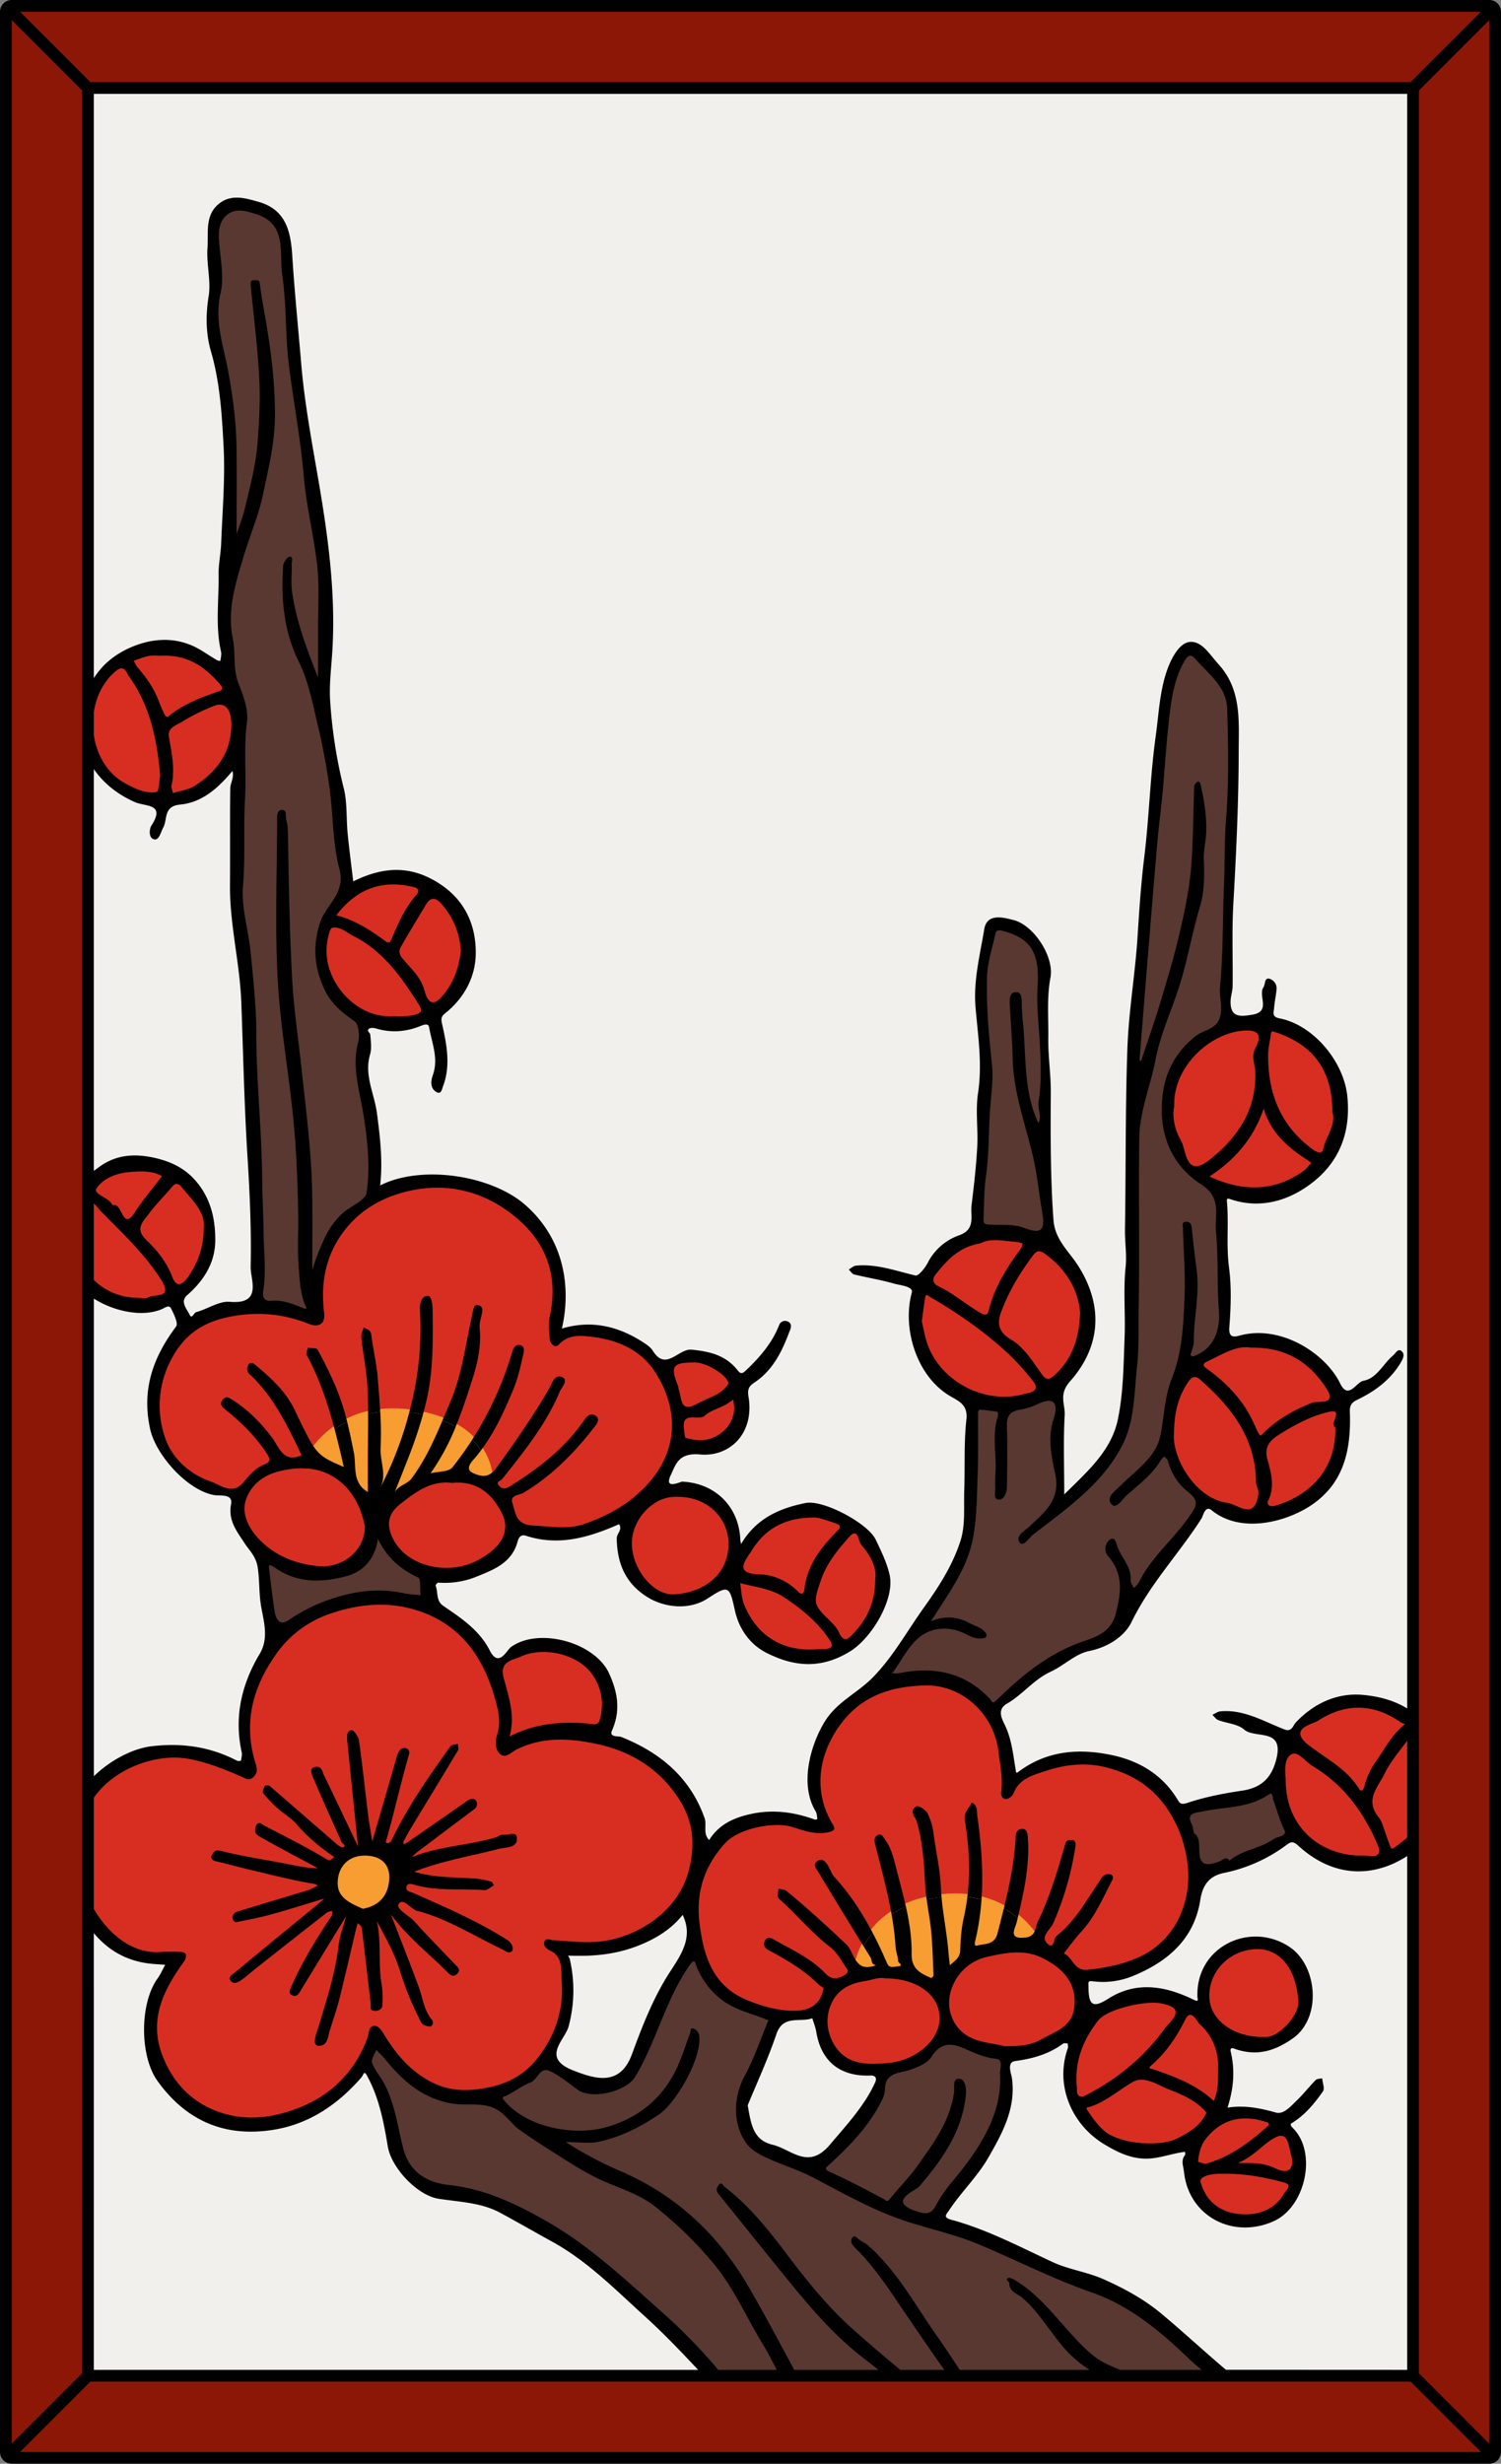 <svg id="Card" xmlns="http://www.w3.org/2000/svg" viewBox="0 0 1024 1680"><rect x="0" y="0" width="1024" height="1680" fill="#808080" stroke="none"/><defs><style>.cls-1{fill:#f2f0ed;}.cls-2{fill:#8c1707;}.cls-3{fill:#d82e21;}.cls-4{fill:#593831;}.cls-5{fill:#f79d31;}</style></defs><rect class="cls-1" x="14.5" y="14.5" width="995" height="1651"/><polygon class="cls-2" points="966 1619.17 966 60.83 1018 8.83 1018 1671.17 966 1619.17"/><polygon class="cls-2" points="60.83 58 8.83 6 1015.17 6 963.17 58 60.83 58"/><polygon class="cls-2" points="8.83 1674 60.83 1622 963.17 1622 1015.17 1674 8.83 1674"/><path class="cls-3" d="M949.71,1262.61c-2.23,0-2.52-.84-6.13-11.12l-.39-1.1-.66-2c-1-3-2.07-6.19-3.86-8.4-8.3-10.32-3.24-18.79,1.22-26.27,1.06-1.78,2.07-3.47,2.89-5.16,3-6.16,7.23-11.73,11.32-17.12,1.43-1.89,2.9-3.82,4.28-5.73l3.62-5v73.2l-.68.6a88.3,88.3,0,0,1-9.68,7.36A3.44,3.44,0,0,1,949.71,1262.61Z"/><path class="cls-3" d="M928.71,1223c-.87,0-2.15-.39-3.29-2.23-6-9.64-15.2-16-24.13-22.21-3.17-2.19-6.41-4.43-9.49-6.79-4.93-3.79-7.1-7.21-6.65-10.46.64-4.59,6.13-6.78,10.13-8.37a22,22,0,0,0,2.7-1.19c9.43-6.16,19.1-9.29,28.74-9.29,10.09,0,20.09,3.43,29.72,10.17a6.89,6.89,0,0,0,1.79.75c.41.13.8.26,1.16.4l3.32,1.32-2.86,2.14c-6.36,4.75-10.55,11.28-14.61,17.59-1.48,2.31-3,4.7-4.65,7a49.81,49.81,0,0,0-8,17.14C932.18,1220.82,930.88,1223,928.71,1223Z"/><path class="cls-3" d="M935.85,1267.69c-1.21,0-2.39-.12-3.43-.22-.74-.08-1.37-.14-1.79-.14h-.1c-.57,0-1.15,0-1.73,0-15.2,0-29-5.47-38.91-15.42s-14.89-23.22-14.82-38.76l-.06-.87c-.42-5.8-1.06-14.56,5.17-17.93a5.5,5.5,0,0,1,2.63-.67c3.21,0,6.16,2.6,9.28,5.36a34.67,34.67,0,0,0,4.64,3.67c19.44,11.61,34.11,29.32,44.85,54.16,1.57,3.64,1.72,6.35.45,8.27C940.92,1266.86,938.89,1267.69,935.85,1267.69Z"/><path class="cls-3" d="M867.93,1029.06a5.06,5.06,0,0,1-4.47-2.17,4.7,4.7,0,0,1,0-4.74c4.09-8.37,1.7-17.29-.41-25.17l-.47-1.77c-2.94-11.1,4.83-16,9.47-19,13-8.24,23.84-13.15,34.1-15.46a14,14,0,0,1,3-.4,4.16,4.16,0,0,1,3.63,1.56c1.28,1.79.49,4.09-.28,6.31a11.74,11.74,0,0,0-.78,3.1l1.08.48,0,1.24c1.19,31.95-21.37,49.72-42.89,55.71A8,8,0,0,1,867.93,1029.06Z"/><path class="cls-3" d="M900.37,787.85c-2.24,0-4.59-1.46-5.8-2.33-21.49-15.58-31.76-37.39-31.42-66.68a58.69,58.69,0,0,1,1.13-9.36c.29-1.65.59-3.33.8-5,.35-2.81,2-3.23,3-3.23a6.08,6.08,0,0,1,1.87.38c27.48,8.82,40.88,27.2,41,56.17,1.87,6.18-.64,11.87-3.08,17.37a46.32,46.32,0,0,0-3.28,9A4.18,4.18,0,0,1,900.37,787.85Z"/><path class="cls-3" d="M860,980.82c-2.18,0-2.94-1.68-6.63-9.78-6.25-13.75-16.65-25.71-31.78-36.55-1.77-1.26-2.59-2.65-2.44-4.13.22-2.31,2.64-3.4,3.93-4l.32-.14c1.7-.81,3.44-1.68,5.12-2.53,7.25-3.64,14.06-7.06,21.39-7.06a21.69,21.69,0,0,1,3.71.31H855c22.36,0,39.29,9.46,51.75,28.92,2.42,3.77,3,6.66,1.87,8.83-1.68,3.13-6,3.22-9.47,3.29a15,15,0,0,0-2.6.18c-14.64,5.71-25.45,12.49-34,21.33A3.45,3.45,0,0,1,860,980.82Z"/><path class="cls-3" d="M855.75,811.64c-10,0-20.29-2.5-31.46-7.64L821,802.48l3-2c18.14-11.87,29.63-26.22,36.15-45.15l2-5.8,1.8,5.86c4.78,15.51,15,24.75,29,33.86.69.45,1.33.93,2,1.4.3.23.59.45.89.66l1.86,1.36-1.61,1.66c-.58.59-1.15,1.25-1.71,1.88a25.53,25.53,0,0,1-4.42,4.26C879,808,867.85,811.64,855.75,811.64Z"/><path class="cls-3" d="M861.54,1391c-21,0-37.52-12.19-38.47-28.36a32.7,32.7,0,0,1,8.44-23.84,35.27,35.27,0,0,1,24.62-11.72c.54,0,1.07,0,1.6,0,17,0,28.78,14.87,30,37.88.24,4.6-2.74,10.93-7.79,16.53s-11.1,9.26-15.73,9.49C863.32,1391,862.42,1391,861.54,1391Z"/><path class="cls-3" d="M876.34,1482.34a16.89,16.89,0,0,1-7.17-2c-5.91-2.88-12-3.43-21.08-3.43l-3.55,0h-1.23l-.71-3.37,1.14-.48c6.29-2.68,11-6.62,15.11-10.09,3.76-3.16,7.31-6.15,11.58-7.93a9.29,9.29,0,0,1,3.5-.77c5.64,0,6.93,6.18,7.88,10.69.23,1.08.44,2.11.68,2.89,1.57,5,1.38,9.21-.53,11.8a6.73,6.73,0,0,1-5.62,2.65Z"/><path class="cls-4" d="M824.21,1273.08c-7.76,0-8-7.56-8.1-12.57-.09-3.34-.19-7.14-2-8.27-1.6-1-1.91-3-2.18-4.75a8.86,8.86,0,0,0-.61-2.51c-1.7-3.07-2.07-5.52-1.13-7.49,1.37-2.83,4.91-3.43,7.5-3.87.56-.09,1.07-.18,1.53-.28,4.82-1.09,9.79-1.72,14.59-2.32,10.5-1.32,21.36-2.69,30.62-9.11a4.17,4.17,0,0,1,2.41-.87c2.78,0,3.24,3,3.47,4.52a7.25,7.25,0,0,0,.16.9c.93,2.46,1.74,5,2.53,7.38a90.06,90.06,0,0,0,4.9,12.78,4.94,4.94,0,0,1,.39,4.22c-.91,2.19-3.39,3-5.58,3.73a12.1,12.1,0,0,0-2.69,1.1c-4.51,3.24-9.65,5.09-14.62,6.89-5.34,1.92-10.87,3.92-15.35,7.63l-1.59,1.31-1.26-1.62c-.44-.55-.76-.74-.9-.74a4.47,4.47,0,0,0-1.52.78,11.06,11.06,0,0,1-1.7,1A24.46,24.46,0,0,1,824.21,1273.08Z"/><path class="cls-3" d="M850,1512c-16.81,0-28.47-8.34-32.85-23.48a4.36,4.36,0,0,1,.76-3.91c2-2.72,7.63-4.34,14.94-4.34h.81c.84,0,1.75,0,2.66,0,12,0,24.75,1.91,40.12,6,2.48.66,3.93,1.75,4.45,3.3.75,2.28-.86,4.29-2.14,5.92a13.35,13.35,0,0,0-1,1.31c-5.5,9.57-15.48,15.11-27.38,15.2H850Z"/><path class="cls-3" d="M821.62,1477.49c-.72-.23-1.49-.46-2.21-.66-2.62-.75-4.2-1.2-4-3.07.42-4.59,1.49-11.31,5.88-16.77,7.72-9.57,17.26-14.43,28.37-14.43a48.86,48.86,0,0,1,15,2.58c2.1.68,2.76,1.89,2.94,2.78a3.58,3.58,0,0,1-1.35,3.4c-11.54,10.24-25.73,21.36-43.44,26.2l-.58.16Z"/><path class="cls-3" d="M851.11,1031.25c-2.84,0-5.76-1.29-8.59-2.53a23.1,23.1,0,0,0-5.54-2c-10.23-1.31-20.48-8.32-28.12-19.22-6.84-9.77-10.65-21.29-10-30.09.14-14.94,3.24-26.12,10.05-36.23,1.91-2.83,3.93-4.21,6.18-4.21,2.52,0,4.45,1.77,6,3.2l.59.54c17.16,15.29,36.89,37,37.15,69.77a8.72,8.72,0,0,0,.68,2.81,11.21,11.21,0,0,1,.87,5.83C860,1022.15,858.68,1031.25,851.11,1031.25Z"/><path class="cls-3" d="M816,797.23c-6.47,0-8.43-7-10-12.69a27.83,27.83,0,0,0-2-5.84c-4.52-7.7-6.37-17.09-4.84-24.56-.38-12.93,5.28-26.31,15.56-36.73,9.79-9.92,22.84-16.16,34.9-16.69l1.29,0c4.53,0,7.56,1.21,9,3.58,2.29,3.76-.35,8.83-1.61,11.27-1.84,3.54-1.22,6.72-.57,10.09a32.57,32.57,0,0,1,.7,4.92c.94,23.73-9.42,43.9-31.67,61.66C822.47,795.59,819,797.23,816,797.23Z"/><path class="cls-4" d="M677.57,1162.68c-2,0-3-1.73-3.41-2.56l-.13-.24c-11.88-12.72-26-18.9-43.28-18.9a86,86,0,0,0-17.08,1.83,9,9,0,0,1-1.83.16c-.43,0-.9,0-1.4,0s-1.1,0-1.74,0h-4l2.35-3.19c2-2.71,3.86-5.62,5.67-8.43,4.29-6.71,8.34-13,14.23-17.32a28.9,28.9,0,0,1,17.12-5.47,34.87,34.87,0,0,1,16.29,4.22c2.2,1.18,5.1,2.52,8.1,2.52a9.91,9.91,0,0,0,2.43-.29c0-.05,0-.1,0-.14-1.49-2.32-3.9-3.35-6.68-4.54-1.18-.5-2.39-1-3.57-1.66a27.6,27.6,0,0,0-13.46-3.68,29.53,29.53,0,0,0-11.4,2.44l-5.81,2.41,3.36-5.33c1.94-3.08,4-6.24,5.82-9,9.65-14.82,18.77-28.82,22.25-45.29,2.46-11.62,2.85-24,3.22-35.93.08-2.54.16-5.06.26-7.58.38-9.64.35-19.46.33-29,0-4.85,0-9.87,0-14.88,0-1.27,1.32-3.59,3.11-3.59h.12c4.84.41,8.73.87,12.26,1.47a2.12,2.12,0,0,1,1.49,1,7.18,7.18,0,0,1,.41,4.76c-2.56,7.74-2.12,15.9-1.7,23.8.21,4.06.44,8.26.27,12.43l-.07,1.55c-.15,3.44-.31,7-.15,10.39a21.32,21.32,0,0,1-.11,2.48c-.07.88-.24,3,.12,3.35,0,0,.12.09.54.09,1.88,0,3.38-3.53,3.42-6.56.2-13.81.4-28.07-.05-42.4-.22-7.13,3.36-11.27,10.64-12.31a42.57,42.57,0,0,0,11.8-3.81,20.77,20.77,0,0,1,8.14-2.21,6.13,6.13,0,0,1,5.33,2.48c2.59,3.67.83,9.94-.73,14.35,0,0-.13.36-.15.43-2.85,11-.81,22.1,1.73,33.46,4,17.8-5.68,26.82-15,35.55l-.09.08c-.86.8-1.73,1.61-2.59,2.44s-1.74,1.52-2.72,2.3c-4.61,3.68-5.08,4.84-4.11,6.26.06.09.11.14.14.18.76-.21,2.51-2.13,3.37-3.07a24,24,0,0,1,2.69-2.67c2.64-2,5.31-4.09,8-6.12,19.95-15.26,40.58-31,52.51-54.28,6.54-12.75,7.69-27.13,8.81-41,.31-3.87.62-7.85,1.05-11.76,1.07-9.73,1.07-19.58,1.07-29.1,0-3.82,0-7.67.06-11.47.35-20.37.3-41.08.24-61.1,0-17.71-.09-35.95.14-53.9.15-12.18,3.38-23.92,6.5-35.27,1.71-6.19,3.46-12.57,4.68-18.9,2.21-11.55,6.28-22.51,10.21-33.1,1.75-4.73,3.57-9.61,5.17-14.44,3.38-10.2,5.88-20.8,8.29-31,2-8.56,4.09-17.4,6.69-26,3.07-10.22,2.9-21.59,2.5-31.44a58.87,58.87,0,0,1,.82-10.58c.33-2.39.66-4.84.77-7.21.43-9.4-.7-19.38-3.66-32.37l-.08-.35a2.12,2.12,0,0,0-.41.81c-.24,6.21-.39,12.54-.54,18.66-.27,11.26-.55,22.91-1.39,34.33-1.27,17.5-5,34.43-8.8,50.28-3.37,14.24-7.63,28.38-11.74,42l-1.44,4.8c-2.61,8.66-5.57,17.35-8.44,25.75l-.05.15q-2,5.8-3.92,11.6l-.66,2-2-.74-1.15-.45-1.36-.55,2.16-26.75q2.51-31.17,5.05-62.34l.73-9c1.44-17.58,2.92-35.74,4.52-53.61.5-5.62,1.15-11.29,1.77-16.78.58-5.12,1.18-10.41,1.67-15.65.56-6.07,1.05-12.26,1.52-18.24.72-9.24,1.47-18.7,2.49-28l.07-.65c1.58-14.33,3.21-29.15,10.5-42.4l.18-.33c1-1.87,2.88-5.35,6.18-5.35a6,6,0,0,1,4.5,2.45c2,2.27,4.16,4.51,6.29,6.68,7.82,8,15.91,16.25,16.3,28.73.72,22.92,1.31,49.56-.76,75.75-.7,8.83-.83,17.81-1,26.49-.08,5.88-.17,11.94-.43,17.92-.37,8.35-.53,16.84-.68,25.06-.28,14.68-.56,29.85-2,44.71a40.93,40.93,0,0,0,.32,8.36c.42,3.89.85,7.92-.24,12.19-1.8,6.93-7.06,9.28-11.7,11.36A26.7,26.7,0,0,0,817,708c-12.86,10.17-20,23.09-21.88,39.48-2.88,25.25,6.19,46,25.54,58.47,11.82,7.6,11.36,17.22,10.94,25.71a55.25,55.25,0,0,0,0,7.93c.93,9.45,1,19.08,1.13,28.4.08,8.25.16,16.78.83,25.08,1.38,17.06-5.34,29-18.91,33.7a2.39,2.39,0,0,1-.77.13,4.86,4.86,0,0,1-3.15-1.6,2.07,2.07,0,0,1-.46-1.77c.28-1.21.66-2.36,1-3.47a16.88,16.88,0,0,0,1.16-5.15,182.46,182.46,0,0,1,1.29-20c.94-9.21,1.91-18.73.73-28.08-1.3-10.18-2.38-19.55-3.3-28.65-.3-3-.73-3.1-1.75-3.15h-.2a3.13,3.13,0,0,0-.4,0,8.23,8.23,0,0,0,.1,1.38,12.54,12.54,0,0,1,.12,1.27c.13,5,.36,10.14.59,15.1.46,10,.94,20.25.55,30.2l0,.93c-.73,18.88-1.49,38.4-8.91,56.93-3.11,7.76-4.29,16.36-5.43,24.68-.63,4.61-1.28,9.36-2.25,14-2.54,12-11.63,20.17-20.41,28.07-2.51,2.25-5.1,4.58-7.45,6.93-.61.61-1.28,1.22-2,1.87-4.81,4.33-5.59,6-3.79,8,.18.2.34.31.45.31,1.06,0,3.29-2.59,4.49-4a31.07,31.07,0,0,1,2.32-2.51c1.84-1.67,3.74-3.31,5.58-4.9,6.4-5.52,13-11.23,17.35-18.68a9.38,9.38,0,0,1,2.14-2.31c.28-.24.55-.46.79-.7l1.55-1.52,1.39,1.67a7.83,7.83,0,0,0,.75.78,6.94,6.94,0,0,1,2.07,3,37.23,37.23,0,0,0,13.19,20.25c9.58,7.37,5.28,13.36,1.12,19.15l-1,1.42a197.22,197.22,0,0,1-13.62,16.6c-7.17,8.11-14.58,16.5-19.47,26.42a14.08,14.08,0,0,1-2.71,3.49c-.39.4-.77.8-1.13,1.22l-2.06,2.42-1.29-2.91a16.31,16.31,0,0,0-.81-1.52c-.82-1.42-1.74-3-1.6-4.81.41-5.31-2-9.35-4.8-14A41.73,41.73,0,0,1,760,1054c0-.13-.08-.28-.13-.46a5.94,5.94,0,0,0-1-2.48,2.2,2.2,0,0,0-.56.3,5.32,5.32,0,0,0-2.14,3.8,5.94,5.94,0,0,0,1.15,4.36,32.57,32.57,0,0,1,8.63,20.34c.44,7.08-1.14,14.34-2.9,21.12-3.21,12.3-12.55,16.36-22.66,19.76-13.42,4.49-26.51,11.92-40,22.71-6.59,5.26-12.85,11.23-18.9,17l-.85.81A4.44,4.44,0,0,1,677.57,1162.68Z"/><path class="cls-3" d="M826.7,1434.11c-11.15-10.52-25-15.83-40.67-21.21a8.28,8.28,0,0,0-.89-.22c-.95-.2-2.52-.53-2.93-2.09s1.1-3,1.84-3.68c9.12-7.91,16.37-17.7,22.8-30.8,1.37-2.77,3.1-4.18,5.15-4.18,3.18,0,5.46,3.53,6.83,5.64.18.27.44.68.56.84a39.73,39.73,0,0,1,13.58,30.7c0,1.17,0,2.34,0,3.51,0,6.83.07,13.88-3.08,20.86l-1.15,2.56Z"/><path class="cls-3" d="M784.47,1463.59c-13.65,0-26.55-3.68-32.86-9.36-4.76-4.31-8.26-9.31-11.43-14.07-.35-.52-1.41-2.12-.66-3.69a3.4,3.4,0,0,1,3.05-1.7l.2,0c7-2.22,13.14-6.39,19.08-10.43,3.29-2.23,6.69-4.55,10.24-6.53a12.94,12.94,0,0,1,6.52-1.66c4.91,0,9.86,2.34,14.65,4.6,2,.94,3.88,1.83,5.71,2.53,8.23,3.17,16.78,7,23.49,13.7.6.59,1.13,1.22,1.61,1.77l.72.84.65.73-.54,1.18c-4.38,9.58-12.22,14.1-21.27,18.61C799.1,1462.35,792.3,1463.59,784.47,1463.59Z"/><path class="cls-4" d="M763.84,1618l-.26-.11c-7.21-2.87-14.1-5.84-20-10.84-7.71-6.52-14.45-14.19-21-21.6-9.32-10.6-19-21.56-31.41-29-.26-.16-.52-.3-.78-.43a2.44,2.44,0,0,1,.09.73c-.07,3.15,1.68,4.37,4.8,6.26a23.66,23.66,0,0,1,3.19,2.18c7.43,6.33,13.15,14.09,18.69,21.6,2.75,3.73,5.6,7.59,8.6,11.19a80.72,80.72,0,0,0,18.59,16.36l5.72,3.68H653.61l-.59-.9c-4.91-7.5-10.16-15.47-15.71-23.36-3.79-5.4-7.47-11-11-16.43-10.34-15.75-21-32-35.53-44.8a18.21,18.21,0,0,0-2.92-1.92,19.94,19.94,0,0,1-3.77-2.56,12.72,12.72,0,0,0-1-.91c-.57,1.06-.36,2.2,2,4.49,11.1,10.87,20,23.69,27.55,34.86,10.49,15.59,21.37,31.41,33.26,48.38L648,1618H613.48l-.55-.47c-12.08-10.1-23-19.26-33.79-29-16.78-15.18-30.57-32.48-41.85-47.4-14.17-18.78-27.28-35.37-44.2-48.4a5.88,5.88,0,0,1-1.07-1.17l-.2-.27,0,.06c-1.18,1.56-1,2.3-.13,3.36q9.18,11.35,18.33,22.76l.07.08c11.85,14.74,24.11,30,36.36,44.81,16,19.29,29.41,32.82,43.61,43.86L605.23,1618H540.65l-3.24-6c-9-16.87-18.41-34.31-28.14-51.16-20.83-36-49.62-62.27-85.57-78A258.43,258.43,0,0,1,385,1462.24l-5.67-3.68h6.76c3.09,0,5.88.13,8.58.26,2.3.1,4.47.2,6.51.2a33,33,0,0,0,7.19-.65c13.38-3,26.13-8.76,40.12-18.23,5.59-3.78,12.93-13.29,18.68-24.23,6.15-11.7,9.08-22.34,7.82-28.45a4.43,4.43,0,0,0-1.86-2.17,7.15,7.15,0,0,1-.37,1.84c-1,2.61-2,5.32-2.87,7.93-2.43,6.89-4.93,14-8.48,20.4-9.91,17.94-24.62,29.81-45,36.29a71.17,71.17,0,0,1-21.23,3.07c-21.7,0-42-8.31-52.93-21.68a3.78,3.78,0,0,1-1.06-3.36,3.64,3.64,0,0,1,2.7-2.28,9.29,9.29,0,0,0,.87-.35c2.23-1.11,4.43-2.45,6.57-3.76a64.42,64.42,0,0,1,9.78-5.22c1.47-.58,2.76-2.19,4-3.74,1.87-2.33,4-5,7.4-5a7.64,7.64,0,0,1,3.06.69c5.39,2.38,10.22,6,14.88,9.51,1.66,1.25,3.38,2.54,5.07,3.74,2.41,1.7,6,2.61,10.42,2.61,10.39,0,22.15-5,25.68-10.84,6.5-10.83,11.41-22.74,16.16-34.25,5.87-14.23,11.94-28.94,21.12-42,1.28-1.83,2.71-3.52,4.49-3.52,2.2,0,2.87,2.26,3.2,3.34a6.47,6.47,0,0,0,.21.66,52.11,52.11,0,0,0,16.06,22c6.46,5.24,14.32,7.95,21.92,10.58,3.43,1.18,7,2.4,10.3,3.83l1.82.79-.77,1.82c-1.64,3.91-3.21,7.93-4.73,11.81-3.43,8.78-7,17.85-11.53,26.23-10.88,20-5,42.13,7.11,49.42,6.41,3.86,13.7,6.68,20.74,9.4a167.06,167.06,0,0,1,17.36,7.46c3.68,1.91,7.34,3.85,11,5.78,17.67,9.37,35.94,19,55.62,25.15,4.78,1.48,9.66,2.87,14.38,4.22,10.77,3.08,21.91,6.26,32.2,10.54,9.43,3.93,18.88,8.21,28,12.36,15.79,7.15,32.05,14.52,48.66,20.28,27.39,9.51,48.86,27.9,66.26,44.64,3.08,3,6.3,5.82,9.84,8.74l4.31,3.54Z"/><path class="cls-3" d="M541.57,1373.11h-.93c-12.08-.25-22.76-3.86-30.71-7-25.95-10.15-32.07-32.36-34.81-54.86-2.6-21.26,3.53-40.1,18.21-56,7.68-8.31,24.66-12.8,36.73-12.8a37.21,37.21,0,0,1,11.37,1.55l1.22.39c5.37,1.75,10.93,3.55,16.73,3.55a26.65,26.65,0,0,0,5-.46,7.16,7.16,0,0,0,2.73-.9,11,11,0,0,0-1-2c-.18-.3-.37-.61-.55-.93-11.41-19.86-10.34-43.27,2.93-64.23,13.49-21.34,32.64-31.25,62.08-32.16l1.52,0c25.55,0,48,20.65,51.08,47,.24,2,.53,4.12.82,6.14,1,7.13,2,14.5,1,22a2.59,2.59,0,0,0,.48,2,.8.8,0,0,0,.64.33,5.28,5.28,0,0,0,3.44-2.53c3.8-10.32,13.41-13.41,21.14-15.9l2-.67a83.75,83.75,0,0,1,26.12-4.51,65.64,65.64,0,0,1,15.45,1.82c19.63,4.74,34.11,14.58,44.26,30.07a87.53,87.53,0,0,1,13.94,41.25c1.64,21.06-6.82,50.11-36.05,62.68-11.93,5.13-24,7-34.15,8.15a15.07,15.07,0,0,1-1.62.09c-5.76,0-8.51-3.63-10.94-6.84-1.53-2-2.85-3.78-4.76-4.58l-2.45-1,1.66-2.07c1.24-1.55,2.45-3.12,3.66-4.69,2.64-3.42,5.38-7,8.38-10.23,7.31-8,12.19-17.7,16.91-27.12,1.22-2.43,2.48-4.94,3.76-7.39a2.2,2.2,0,0,0,.33-1.18l-.2,0a3.73,3.73,0,0,0-1-.13c-1.71,0-2.77,1.47-4.19,3.7l-.69,1.07c-1.59,2.36-3.17,4.79-4.7,7.15-6.88,10.6-14,21.55-24.38,29.73a8.12,8.12,0,0,0-1,2.35c-.62,2-1.48,4.7-4.17,4.71a5.56,5.56,0,0,1-3.62-1.76c-5.22-4.74-1.42-9.62,1.1-12.84a18,18,0,0,0,2.23-3.28,203.75,203.75,0,0,0,15.1-52.43,2.6,2.6,0,0,0-.2-1.62h-.19c-.22,0-.43,0-.65,0l-.91,0c-.61,0-.79,0-1.1,1.07-4.83,16.79-10.3,35.8-18.85,53.35a17.63,17.63,0,0,0-1.05,3.15,14.13,14.13,0,0,1-2.58,5.81l-1.64,1.89-1.49-2A61.89,61.89,0,0,0,693,1309.36l-.95-.8.28-1.2c4.64-19.54,8.34-37.22,6.74-55.58-.24-2.67-1.28-2.67-1.67-2.67-1.58,0-2.42.94-2.49,2.78-.76,17.8-4.56,35.21-8.17,49.89l-.62,2.55-2.3-1.29a61,61,0,0,0-14.76-5.86l-1.62-.41.12-1.67c1.18-16.69.27-34.74-2.87-56.81-.08-.58-.12-1.19-.15-1.84-.11-2-.25-3.38-1-4.34-.4.67-.82,1.28-1.22,1.85-1.51,2.17-2.71,3.89-2.12,7.45,3.12,18.84,3.66,36,1.65,52.35l-.23,2-2-.2a73.56,73.56,0,0,0-7.76-.4,81.66,81.66,0,0,0-9.41.55l-2,.23-.18-2c-.19-2.11-.34-4.24-.43-6.33a192.44,192.44,0,0,0-3-24c-.69-4.13-1.4-8.4-2-12.66a42,42,0,0,0-4-13.63c-.77-1.49-3.91-3.42-4.95-3.61a2.5,2.5,0,0,0-1.27,1.26c-.28.93.58,2.51,1.35,3.9a15.36,15.36,0,0,1,1.4,3.06c3.93,13.78,4.9,27.55,5.68,42.82.15,3,.49,6.36,1,10.4l.26,1.83-1.8.4a72.47,72.47,0,0,0-13.82,4.54l-2.24,1-.53-2.39c-1.43-6.38-3.13-12.85-4.79-19.1l-.94-3.59c-.34-1.29-.66-2.58-1-3.87-1.6-6.43-3.25-13.08-7.27-18.51-.21-.28-.42-.61-.64-.94-.31-.49-1-1.51-1.26-1.51a1.32,1.32,0,0,0-.56.2c-.9.49-1.29,1.31-.59,4.07.75,3,1.52,6,2.28,9,3.26,12.68,6.62,25.79,8.93,38.91l.22,1.28-1.07.73A53.58,53.58,0,0,0,596.79,1319l-1.91,2.48-1.45-2.77c-7.79-14.84-16.21-27.09-25.74-37.46a19.61,19.61,0,0,1-3.08-5.16,19.89,19.89,0,0,0-2-3.72c-.56-.74-1.72-2.27-2.61-2.27a2.31,2.31,0,0,0-1.32.67c-1,.89-1,1.23.39,3.33.22.34.43.65.61,1,11,18.23,21,34.67,31.29,51.27l.58.94-.49,1a56,56,0,0,0-4,10.7l-.94,3.58-2.48-2.75a28.32,28.32,0,0,1-4.07-6.66c-1.12-2.28-2.18-4.43-3.58-5.74-12-11.28-26-24.32-40.7-36.29a6.51,6.51,0,0,0-2.62-.82c-.45,1.85-.49,2.55.45,3.38,5,4.37,9.64,9.14,14.16,13.74,6.31,6.42,12.82,13.05,20.09,18.62,4,3.07,6.82,7.48,9.56,11.75,1,1.53,2,3.11,3,4.56a2.48,2.48,0,0,1,.35,2,6.45,6.45,0,0,1-2.46,3.72c-3.13,2-5.77,2.91-8.3,2.91a10.33,10.33,0,0,1-7.64-3.59c-7.85-8.3-18-13.78-27.77-19.08-2-1.11-4-2.18-6-3.28l-.73-.42a8,8,0,0,0-2.89-1.26c-.14,0-.57,0-1.15,1.31s-.34,2.27,3.08,4.06l.47.24c10.46,5.6,22.53,12.66,32.75,22.7a12.67,12.67,0,0,0,2.31,1.64c.37.23.7.43,1,.61l1.07.73-.23,1.28c-2.09,11.43-9.57,17.23-22.24,17.23Z"/><path class="cls-3" d="M737.89,1431.77a4.8,4.8,0,0,1-3.68-1.65,7.56,7.56,0,0,1-1.45-5.93c-1.9-16.59,2.9-32.1,14.66-47.42,6.17-8,27.49-13.12,39.46-13.12a29,29,0,0,1,4.68.33c7.22,1.19,11.1,3.23,12.21,6.42,1.39,4-2.11,7.86-5.2,11.25-.92,1-1.78,2-2.36,2.77-14,19.31-32.65,35-55.35,46.58A6.6,6.6,0,0,1,737.89,1431.77Z"/><path class="cls-3" d="M684.81,1397.27l-.07,0c-2.25-.64-4.81-1.1-7.53-1.59-9.17-1.63-19.56-3.49-26.52-13.41-5.65-8.07-6.76-18.27-3-28a35.46,35.46,0,0,1,24.69-21.71c7-1.61,14.51-3.19,21.75-3.19a39.43,39.43,0,0,1,17.47,3.79c17.79,8.54,25.58,21,23.15,37C733,1381.48,723.88,1386,715.83,1390c-1.75.88-3.57,1.78-5.26,2.72-7.5,4.19-15.54,4.56-25.26,4.61h-.22Z"/><path class="cls-3" d="M715,942.27c-2.86,0-4.81-2.44-6.57-4.93l-1.81-2.59c-5.18-7.48-10.55-15.2-17.59-19.35-13.68-8-9.44-18.09-6-26.16l.45-1c4.48-10.69,10.68-21.19,19.52-33.07,1.41-1.91,3.23-3.86,5.9-3.86a9,9,0,0,1,5.17,2.09c14.87,10.68,23.46,25,24.84,41.42v.17c-.61,19.81-6.3,33.56-18.44,44.6C718.34,941.43,716.66,942.27,715,942.27Z"/><path class="cls-4" d="M706.76,841.29a24.79,24.79,0,0,1-8.63-2.09c-5-2-11.1-2-17-2-2.18,0-4.42,0-6.6-.13-2.86-.15-5.75-.94-5.53-5.75.13-2.74.21-5.52.28-8.21a191.49,191.49,0,0,1,1.44-21.58c1.36-9.54,1.7-19.44,2-29,.14-4,.28-8.16.49-12.26.19-3.62.53-7.29.85-10.85.73-7.94,1.48-16.14.63-23.92-2-18.75-3.84-38.84-3.36-58.77.19-7.6,2.09-15.17,3.92-22.49.66-2.64,1.35-5.36,1.94-8a4.57,4.57,0,0,1,4.69-3.78,7.76,7.76,0,0,1,1.9.25c20.54,5.1,27.6,16,26.09,40.31-.58,9.22.11,18.59.78,27.65.22,3,.44,5.94.62,8.88.81,13.68,1.43,28.18-.74,42a17.71,17.71,0,0,0,.37,5.57c.52,3.06,1.11,6.51-.77,9.79l-1.9,3.32-1.64-3.47c-7.74-16.4-8.62-34-9.48-51-.3-5.94-.61-12.05-1.2-18-.37-3.61-.76-7.8-.84-12,0-.43,0-.88,0-1.34,0-5.28-.61-5.86-1.92-5.86H693a1.74,1.74,0,0,0-1.34.5c-1.07,1.18-.9,4.39-.77,6.73l0,.37c.21,4.09.48,8.19.73,12.15.5,7.69,1,15.64,1.19,23.49.37,16.52,4.77,32.54,9,48,1.53,5.6,3.12,11.4,4.51,17.18,2,8.35,3.24,17,4.43,25.33.66,4.59,1.33,9.25,2.11,13.8,1,6.11,1.25,10.43-1,13A6.48,6.48,0,0,1,706.76,841.29Z"/><path class="cls-3" d="M685.05,954.42c-25,0-48.72-17.29-55.19-40.23-.88-3.11-1.53-6.19-2.16-9.16-.27-1.27-.52-2.45-.78-3.58l-.06-.27,0-.36c.27-2,.51-3.8.74-5.58.5-3.79,1-7.33,1.56-10.87.48-2.85,2.1-3.27,3-3.27a4.6,4.6,0,0,1,2.68,1.14,4.18,4.18,0,0,0,.47.33c21.06,12.16,38.68,24.93,53.86,39a178.76,178.76,0,0,1,16.86,18.64c2.29,2.82,3,5.22,2.27,7.35-1.15,3.24-5.21,4.09-7.89,4.64-.47.1-.86.18-1.16.27A52.58,52.58,0,0,1,685.05,954.42Z"/><path class="cls-5" d="M696.83,1323.35c-3.13,0-5.2-.79-6.34-2.41-1.72-2.44-.58-5.59.42-8.36a24.41,24.41,0,0,0,.78-2.42c.22-.93.45-1.87.68-2.81l.76-3.12,2.46,2a65.88,65.88,0,0,1,10.71,11.31l1,1.28-1,1.21a9.7,9.7,0,0,1-6.57,3.1A26.66,26.66,0,0,1,696.83,1323.35Z"/><path class="cls-3" d="M672.16,898.52c-2.25,0-4.89-1.68-12.19-6.53-1.79-1.2-3.57-2.44-5.29-3.64a100.22,100.22,0,0,0-14.13-8.77c-3.42-1.63-5.24-3.4-5.72-5.59-.64-2.89,1.28-5.51,3.3-8,7.59-9.17,15.61-17.61,30.23-20.12a20.62,20.62,0,0,1,10.32-2.27,84,84,0,0,1,8.74.63c1.81.2,3.68.4,5.5.52a20.88,20.88,0,0,1,3.73.7c.47.12,1,.24,1.42.34l2.1.46-.6,2.06c-.09.31-.15.63-.22.95a7.33,7.33,0,0,1-1.17,3.14c-8.19,11-17.13,24.37-21.32,40.12C676.08,895.49,675.28,898.52,672.16,898.52Z"/><path class="cls-4" d="M631.39,1511.18a21,21,0,0,1-6.17-1.23c-7.13-2.24-10.64-4.83-11.06-8.16-.56-4.47,4.84-7.81,8.79-10.25a22,22,0,0,0,2.65-1.78c17.28-20.23,29.23-38.49,31.43-61.83.29-3.18-.34-6.47-1.51-7.8a1.46,1.46,0,0,0-1.12-.6h-.19a1.21,1.21,0,0,0-.76.2c-.54.55-.5,2.7-.47,4.12a22.83,22.83,0,0,1-.11,3.43c-2.65,18.86-13.29,33.84-23.58,48.33l-1.82,2.56a165.83,165.83,0,0,1-11.09,13.52c-2.6,3-5.29,6-7.75,9.1a4.55,4.55,0,0,1-3.39,2,4.21,4.21,0,0,1-2.58-1.07,5.55,5.55,0,0,0-.71-.48l-7.38-3.87c-9.4-5-19.11-10.06-28.93-14.4-1.75-.78-3.8-1.92-4.08-3.9s1.24-3.19,2.34-4.1c.23-.2.44-.37.63-.55,13.6-12.47,27.36-26.48,35.89-44.4a16.49,16.49,0,0,0,1.33-6.22c.39-10.18,8.22-11.91,13.93-13.16,1.44-.32,2.79-.62,4-1,5.23-1.73,11.55-4.21,14-8,4.07-6.38,8.61-9.35,14.28-9.35,4.5,0,8.83,1.89,13.4,3.9,1.11.48,2.22,1,3.34,1.43,4.26,1.75,9.22,3.65,14.11,4.13,1.64.16,3.69.56,4.92,2.2,1.46,2,1.3,4.71.43,9.41,2.21,29.13-15.1,54.23-32.33,75A100.1,100.1,0,0,0,640,1505.37C637.89,1509.28,635.09,1511.18,631.39,1511.18Z"/><path class="cls-5" d="M666,1328.76a2.9,2.9,0,0,1-2.34-1.09c-1.13-1.44-.61-3.55-.22-5.09l.11-.49a169.61,169.61,0,0,0,4-27l.17-2.39,2.32.59a64.51,64.51,0,0,1,15.74,6.26l1.32.74-.36,1.47c-1.09,4.46-2.25,9-3.37,13.34l-1,3.79c-1.94,7.5-7.68,8.39-11.87,9a27.83,27.83,0,0,0-3.36.65A4.66,4.66,0,0,1,666,1328.76Z"/><path class="cls-5" d="M646,1340.35c-.1-.9-.2-1.81-.31-2.71-.22-1.9-.45-3.86-.61-5.83-.52-6.56-1.49-13.23-2.43-19.67-.87-6-1.77-12.21-2.31-18.29l-.17-1.95,1.93-.22a87.4,87.4,0,0,1,9.87-.57,79,79,0,0,1,8.18.42l2,.21-.24,2a146.57,146.57,0,0,1-2.59,14.88c-1.64,7.26-2,14.92-2.28,21.53-.18,5-3.14,7.48-5.74,9.68-.67.56-1.34,1.13-1.93,1.71l-2.94,2.88Z"/><path class="cls-3" d="M595.67,1409.35c-9.63,0-21.63-1.73-29-15.2-5.43-10-5.61-20.76-.49-30.45,4.26-8,12.06-13,23.21-14.69,1.52-.23,3.08-.62,4.59-1a30.3,30.3,0,0,1,7.34-1.23,12.08,12.08,0,0,1,2.61.27c13.61,0,25.4,4.44,32.37,12.06a24.75,24.75,0,0,1,6.59,19.35c-1.31,14.72-18,28.59-36.38,30.27C603.07,1409.06,599.36,1409.35,595.67,1409.35Z"/><path class="cls-5" d="M634.88,1350.79l-.44-.15-.06,0c-6.87-3-14.67-6.39-14.47-18.18.15-9.41-1.08-19.56-3.86-32l-.36-1.6,1.49-.67a76.9,76.9,0,0,1,14.58-4.78l2.12-.48.3,2.16c.36,2.62.8,5.37,1.18,7.8.71,4.52,1.45,9.2,1.9,13.86.76,7.87,1,15.89,1.33,23.65q.12,3.36.25,6.67a3.18,3.18,0,0,1-1.07,2.32,3.9,3.9,0,0,1-2.55,1.38Z"/><path class="cls-5" d="M608.85,1343.23a5.67,5.67,0,0,1-5.53-3.74c-3.38-7.79-6.61-14.6-9.89-20.83l-.6-1.13.78-1a58.13,58.13,0,0,1,13.53-12.73l2.56-1.73.53,3a206.53,206.53,0,0,1,2.79,22.57,22.64,22.64,0,0,0,.77,4,24,24,0,0,1,.91,5.12l.34.35c.76.78,2,2.08,1.41,3.72s-2.86,1.88-3.79,1.94a13.33,13.33,0,0,0-1.35.18A15.5,15.5,0,0,1,608.85,1343.23Z"/><path class="cls-3" d="M576.8,1119.76c-2.46,0-4.52-1.89-6.28-5.77-1.45-3.19-4.35-6-7.15-8.73-3-2.94-6.16-6-8-9.78-2.1-4.44,0-10.65,1.89-16.13l.71-2.1c4-12.08,12.13-21.9,20.18-30.91,1.64-1.84,3.17-2.74,4.67-2.74,3.19,0,4.34,3.56,5.18,6.15a13.22,13.22,0,0,0,.8,2.13c7.95,9.12,11.38,17.67,10.21,25.41.08,14.89-5,27.18-16.1,38.67l-.14.14C581.26,1117.73,579.31,1119.76,576.8,1119.76Z"/><path class="cls-5" d="M591.67,1343.34a10.4,10.4,0,0,1-8-3.6l-.72-.81.27-1a60.75,60.75,0,0,1,4.27-11.45l1.59-3.24,1.9,3.07q2.31,3.73,4.64,7.45a7.88,7.88,0,0,1,.92,2.61c.29,1.37.32,1.55,1.48,1.71l1.15.16.38,3.27-1.08.42A19.36,19.36,0,0,1,591.67,1343.34Z"/><path class="cls-3" d="M546.88,1088.67a5.58,5.58,0,0,1-3.85-2c-6.78-6.81-16-11-24.72-11.12-7-.13-11-1.57-12.52-4.53-2-3.87,1.14-8.47,3.66-12.16.55-.81,1-1.54,1.44-2.19,9.68-15.91,24-23.72,43.7-23.88a7.17,7.17,0,0,1,.88,0c2.9,0,6.94,1.32,11.22,2.73l3.08,1c2.24.71,4.6,1.72,5.12,3.86s-1.13,3.85-2.74,5.47l-.57.58c-9.25,9.49-19,21.35-20.75,37.32C550.33,1088.19,547.9,1088.67,546.88,1088.67Z"/><path class="cls-3" d="M552.36,1126.81c-21.56,0-38.11-11.32-46.6-31.87a39,39,0,0,1-2.21-10.49c-.18-1.55-.37-3.13-.63-4.63l-.54-3.09,3,.82c2.76.75,5.58,1.37,8.31,2,7.86,1.73,15.28,3.37,22.06,7.85,15,9.9,25.2,19.5,32.13,30.21,1.6,2.47,1.94,4.49,1,6.17-1.35,2.47-4.82,2.79-7.71,2.79l-1.39,0h-1.37C556.4,1126.71,554.34,1126.81,552.36,1126.81Z"/><path class="cls-4" d="M489.11,1618l-.6-.71a370.61,370.61,0,0,0-37.33-38.45q-4.71-4.18-9.39-8.39l-.26-.23c-21.79-19.5-44.33-39.68-70.81-54.6-19.16-10.79-40.23-21.13-64.55-23.73-17.86-1.91-29-10.82-33-26.5-1-4.05-1.95-8.18-2.82-12.18-2.36-10.78-4.79-21.92-10.14-31.85-.94-1.74-2.1-3.47-3.22-5.15a40.94,40.94,0,0,1-5-8.94c-.86-2.38.4-5,1.62-7.47a27.11,27.11,0,0,0,1.19-2.68l1.08-3.06,2.25,2.33c.65.67,1.31,1.33,2,2a58.53,58.53,0,0,1,4.44,4.73C274.77,1415.69,288,1429,309,1432.42a59.57,59.57,0,0,0,9.46.55h2c4.87,0,9.64.13,14.53,1.61,6.5,2,10.44,6.11,14.26,10.14a46.14,46.14,0,0,0,6.49,6c10,7.1,20.58,13.76,30.82,20.21l.31.2a235.63,235.63,0,0,0,20.8,12c4.45,2.19,9.23,4.13,13.86,6,9,3.66,18.36,7.44,26,13.38a273.86,273.86,0,0,1,39.3,37.8c10.26,11.93,17.68,25.54,24.86,38.69,3.46,6.34,7,12.89,10.86,19.13,3.11,5.07,5.84,10.43,8.48,15.61l2.14,4.21Z"/><path class="cls-3" d="M477.9,984a40.28,40.28,0,0,1-10.51-1.57c-1.93-.52-2.13-2.66-2.38-5.38-.07-.75-.15-1.52-.25-2.08-.57-3.81-.13-6.47,1.36-8.21,1.7-2,4.34-2.23,6.44-2.23.61,0,1.23,0,1.85,0s1.15,0,1.7,0c1.19,0,2.64-.08,3.34-.73,2.74-2.53,6.25-4,9.64-5.48,1.6-.68,3.26-1.39,4.76-2.18a31.44,31.44,0,0,0,3.58-2.35c.59-.42,1.16-.84,1.75-1.23l2.83-1.93.28,3.42c.06.75.18,1.55.29,2.32a20.46,20.46,0,0,1,.25,5.81c-1.29,8.71-6.27,15.42-14.42,19.42A23.33,23.33,0,0,1,477.9,984Z"/><path class="cls-3" d="M459,1089.23c-14.8,0-29.93-18.56-30-36.77,0-16.29,13.78-32.3,29-33.59,1.4-.12,2.81-.18,4.18-.18,10.88,0,20.61,3.87,27.39,10.9A33.51,33.51,0,0,1,499,1053.9c-.79,22.9-20.1,34.23-38.9,35.3Z"/><path class="cls-3" d="M469.35,961.34c-5.37,0-6.42-5.27-7.19-9.12a27.1,27.1,0,0,0-1-3.85,8.29,8.29,0,0,1-.39-1.79,5.2,5.2,0,0,0-.2-1c-2.78-6.92-4-11.54-1.83-14.7s7.08-3.84,14.82-3.84H474c6.94,0,16.75,5.3,21.57,10.21,2.24,2.28,3.36,4.42,3.33,6.36v.55l-.29.48c-3.76,6.05-9.64,8.62-15.32,11.1a70.89,70.89,0,0,0-6.4,3C473.83,960.51,471.38,961.34,469.35,961.34Z"/><path class="cls-3" d="M171.71,1446a69,69,0,0,1-20.6-3.13c-19.66-6.15-33.74-19.47-41.84-39.57-10.63-26.43.94-48,15-67.42a4.17,4.17,0,0,0,.57-2.39,3.83,3.83,0,0,0-1.33-.42c-1.67-.08-3.43-.11-5.7-.11H114.5l-3.28,0a38.42,38.42,0,0,1-4.32.24c-16.86,0-33.54-11.41-44.63-30.53l-.27-.46v-77l.35-.51c11.32-16.62,34.59-28.22,56.57-28.22a56,56,0,0,1,11.16,1.08c14.18,2.87,27.1,8.37,38.1,13.29a3.33,3.33,0,0,0,1.4.34,2.93,2.93,0,0,0,2.18-1.11c1.52-1.63,1.83-3.4,1-5.9-8.48-26.26-4.16-51.23,13.2-76.32a75.77,75.77,0,0,1,37.86-29.11,107.89,107.89,0,0,1,35.6-6.52,84.6,84.6,0,0,1,26.66,4.27c27.71,9.21,45.5,30.23,54.37,64.28,1.85,7.09,3.21,14.73.66,22.46-1.27,3.87-1.54,8.91,1.52,11.42a2.15,2.15,0,0,0,1.43.58c1.22,0,2.8-1.08,4.32-2.14a25,25,0,0,1,2.9-1.81,67.25,67.25,0,0,1,31-7.06,118.65,118.65,0,0,1,23.51,2.63c26,5.15,45.86,18.22,59.15,38.86,9.6,14.88,11.83,31.37,6.83,50.42-7.64,29.18-36.48,46.06-60,49.39a77.62,77.62,0,0,1-11,.73c-4.94,0-9.82-.38-14.55-.74-2.87-.22-5.85-.44-8.83-.58a11.15,11.15,0,0,1-2.17-.39,8.59,8.59,0,0,0-1.59-.29.67.67,0,0,0-.19,0,2,2,0,0,0-.17.35c-.62,1.78,2.27,3.27,2.85,3.54,8.75,4.19,8.86,12.58,8.94,18.72,0,1.35,0,2.62.13,3.75,1.7,20.5-4.89,40.06-19.05,56.57-7.29,8.5-17.88,14.71-29.83,17.49a83.42,83.42,0,0,1-18.85,2.43,51.38,51.38,0,0,1-24.9-6.14c-12.23-6.54-21.82-16.08-31.12-30.92-.25-.4-.5-.82-.76-1.25-1.49-2.45-3.31-5.46-5.22-5.46h-.12c-.94,0-1.36.6-2,4a21.39,21.39,0,0,1-.88,3.37c-9.55,25-26.82,41.44-52.79,50.22A86.26,86.26,0,0,1,171.71,1446Zm66.73-140.24-.34,1.25c-.79,3-1.58,5.64-2.27,8a68.42,68.42,0,0,0-2.78,11.48c-2,17.15-7,33.72-11.88,49.75-.63,2.08-1.23,4.07-1.82,6-.26.86-.56,1.68-.84,2.49a26.62,26.62,0,0,0-1,3.18l-.06.26c-.28,1.2-.93,4-.44,4.64,0,0,.2.13.68.13a6.83,6.83,0,0,0,1.29-.16c1.95-.43,2.64-2.79,3.48-6.34.21-.89.45-1.89.73-2.8.65-2.09,1.32-4.17,2-6.25l0-.12c1.57-4.85,3.19-9.85,4.44-14.83,2.74-11,5.36-22.14,7.89-33q1.78-7.65,3.59-15.27c.2-.82.44-1.61.68-2.36.12-.41.24-.79.35-1.17l1-3.42,2.41,2.63a11.79,11.79,0,0,0,.87.81c1,.83,2.18,1.87,2.36,3.4,1.47,11.8,2.87,23.79,4.21,35.38q1,8.36,2,16.71a9.1,9.1,0,0,1,0,1.74,6.56,6.56,0,0,0,0,1,2.48,2.48,0,0,0,.53.12,4.68,4.68,0,0,0,.64,0c1.45,0,2.69-.71,2.76-1.59a60.48,60.48,0,0,0-.52-14.9,126,126,0,0,1-1.27-19.76c-.08-7.46-.17-15.18-1.91-22.57l-.3-1.29,3.4-1.27.62,1.16,2,3.84.11.2c5.06,9.46,10.29,19.24,13.55,29.48a209.35,209.35,0,0,0,14.59,35.72c.36.68,2.47,1.65,4,1.65h.07a.36.36,0,0,0,.05-.09,1.38,1.38,0,0,0,0-1.08c-4.16-4.85-5.73-10.55-7.25-16.06-.62-2.23-1.25-4.52-2-6.67-4.06-11.1-8.38-22.15-12.94-33.85l0-.11c-2-5.18-4.09-10.49-6.23-16l-.47-1.23,3.18-1.73.78,1.06c7.88,10.8,17,19.19,25.78,27.3,4.64,4.27,9,8.3,13.25,12.68a3.19,3.19,0,0,0,1.93,1.18,1.73,1.73,0,0,0,1.09-.48c.63-.5.88-.93.89-1.16a1.57,1.57,0,0,0-.56-1c-2.86-3-5.75-6-8.63-9-6.91-7.17-14-14.53-20.73-22a37.12,37.12,0,0,0-4.76-4c-4-3-8.55-6.45-6.16-10.25a4.56,4.56,0,0,1,4-2.41c2.3,0,4.42,1.69,6.65,3.48a19.42,19.42,0,0,0,3.91,2.68,2,2,0,0,1,.45.07c14.75,3.89,28.21,10.92,41.22,17.72,5.37,2.81,10.92,5.71,16.47,8.34.58.28,1.17.62,1.74.95a8.11,8.11,0,0,0,2.74,1.22c.09,0,.18,0,.4-.31a2.45,2.45,0,0,0-.05-.74,6.28,6.28,0,0,0-2.73-3.72c-18.64-11.84-39.13-20.91-58.94-29.69l-4.86-2.16a11.94,11.94,0,0,0-1.18-.42c-1.89-.61-5.8-1.88-4.68-6.27a4.28,4.28,0,0,1,4.46-3.33,12.35,12.35,0,0,1,3.47.64l.25.07c10,2.89,20.6,3,30.81,3,5.3,0,10.76.08,16.14.5h0c.81,0,2.14-.9,3.2-1.62l.52-.36a54.08,54.08,0,0,0-9.67-1.92c-3.35-.23-6.78-.38-10.1-.53-10.63-.46-21.56-.94-32.53-4.26l-5.55-1.67,5.41-2.1c13.67-5.32,27.55-8.49,41-11.56,5.84-1.34,11.84-2.71,17.67-4.23a28.32,28.32,0,0,1,3.07-.52c5.07-.68,7.42-1.37,7.14-4.76-.08-.86-.17-.86-.89-.86a14.94,14.94,0,0,0-2.47.32,18.48,18.48,0,0,1-3.29.4,6.71,6.71,0,0,1-1.47-.15,10.73,10.73,0,0,0-1.41.71,12.27,12.27,0,0,1-2.28,1.06,212.88,212.88,0,0,1-24.5,5.26c-10.84,1.89-22.05,3.84-32.46,8.1l-6.58,2.69,4.21-5.72a20.8,20.8,0,0,1,4.58-4.32l6.88-5.19q15.74-11.87,31.49-23.68a2.24,2.24,0,0,0,.56-3c0-.06-.19-.28-.74-.28a4.1,4.1,0,0,0-2.16.79c-12.43,8.68-25.65,17.86-41.59,28.89a8.51,8.51,0,0,1-1.69.87l-.55.24-2.45,1.15-.38-2.68c0-.12-.06-.25-.09-.39a3.62,3.62,0,0,1,.08-2.7c1.32-2.55,3.09-5.88,5-9.11q5-8.22,10-16.43c7.33-12.06,14.86-24.44,22.18-36.68a3.88,3.88,0,0,0-.06-1.06,6.14,6.14,0,0,0-1.84.55c-15.59,21.75-29.39,41.62-40.1,64.14a5.13,5.13,0,0,1-4.22,2.57,3.43,3.43,0,0,1-2.91-1.33,3.38,3.38,0,0,1,.05-3.29c.06-.16.12-.29.15-.41.38-1.37.76-2.75,1.15-4.12.75-2.71,1.53-5.49,2.23-8.23,1.11-4.29,2.2-8.6,3.29-12.9,2.42-9.59,4.93-19.5,7.64-29.22.13-.44.27-.89.41-1.34,1.08-3.45.74-3.58-.07-3.9a1.87,1.87,0,0,0-.67-.14c-1.25,0-2.37,1.9-2.88,3.67-3.95,13.78-8,27.86-12,41.47l-5.33,18.38-3.38-.21-.19-1.19q-.5-3.16-1-6.18c-.68-4.15-1.33-8.06-1.83-12q-1.07-8.71-2.07-17.42v-.12c-1.29-11-2.61-22.3-4.18-33.41-.23-1.67-2.19-4.29-3.05-5-.93.31-1.24,1.31-.86,5l0,.31c1.76,17.71,3.56,35.25,5.46,53.83l2,19.12-3.38,1-7.1-14.89c-5.75-12.11-11.19-23.54-16.72-34.93a17.33,17.33,0,0,1-.72-1.83c-.76-2.16-1.06-2.66-2.24-2.66l-.55,0c-.79.1-1.18.32-1.27.49s-.24.9.56,2.82c5,11.89,10.36,23.8,15.54,35.31q2.17,4.85,4.34,9.67c0,.06.33.32.5.48a4,4,0,0,1,1.69,3.07,3.44,3.44,0,0,1-1.47,2.6,2.44,2.44,0,0,1-1.55.52c-1.9,0-4.79-2.15-5.46-2.72q-10.09-8.71-20.13-17.47l-.23-.2c-8.29-7.21-16.86-14.66-25.33-22a2.67,2.67,0,0,0-.5,0h-.27a8.85,8.85,0,0,0-.81,2.23,82.55,82.55,0,0,0,9.22,9.66c1.63,1.48,3.47,2.86,5.25,4.2a50.37,50.37,0,0,1,8.39,7.35c8.05,9.48,17.78,16.75,25.35,22l1,.69-1.32,3.14-.8-.15-.14.14a4.81,4.81,0,0,1-3.48,1.63,7.07,7.07,0,0,1-3.6-1.2c-10-6.1-20.64-11.59-30.93-16.91-3.61-1.86-7.16-3.69-10.68-5.55a14.27,14.27,0,0,1-1.41-.89,10.56,10.56,0,0,0-1.18-.73,5.26,5.26,0,0,0-.69,1.45c-.77,2.25.19,3.08,2.57,4.43l.1,0c9.6,5.41,19.51,10.71,29.1,15.82l9.88,5.29,1,.55-.81,3.21H217c-6.56,0-12.76-1.23-18.75-2.42l-2.77-.55c-4.68-.9-9.46-1.76-14.08-2.59-10.34-1.85-21-3.77-31.43-6.37a5.79,5.79,0,0,0-1.35-.2c-.89,0-1.11.3-1.73,1.35-.14.25-.29.49-.44.72a.93.93,0,0,0-.22.55c.08.2.56.57,1.57.8,3.88.88,7.78,1.89,11.55,2.87,3,.78,6.14,1.59,9.22,2.32l7.32,1.76.45.11c11.28,2.72,22.93,5.54,34.48,7.71.51.1,1,.16,1.53.22a9.6,9.6,0,0,1,5.75,2.07l2.28,2-2.71,1.33c-.63.31-1.26.64-1.88,1a28.31,28.31,0,0,1-5,2.28q-9.9,3-19.82,6l-.1,0c-9.37,2.8-19.05,5.7-28.52,8.66a2.29,2.29,0,0,0-1.4,1.15,2.12,2.12,0,0,0,0,1.73,1.77,1.77,0,0,0,.25.3l3.52-.71c6.36-1.27,12.93-2.59,19.25-4.33,8.13-2.23,16.3-4.74,25-7.4,3.81-1.17,7.76-2.39,11.89-3.63l1.16-.35,1.65,3-.91.8-2.18,1.91c-.79.7-1.22,1.08-1.67,1.44l-12.26,10.06c-14.87,12.2-30.26,24.82-45.33,37.37-.24.2-.53.41-.84.64-.49.36-1.61,1.18-1.69,1.57h0a1.36,1.36,0,0,0,.28.42,1.43,1.43,0,0,0,1.14.63c1,0,2.53-1,3.63-1.74a67.28,67.28,0,0,0,5.31-4.19c1-.87,2.08-1.76,3.15-2.61,16.55-13,32.78-25.84,49.44-38.87a8.14,8.14,0,0,1,3.11-1.32c.37-.1.72-.19,1.05-.3l2-.72.59,2a6.26,6.26,0,0,1-1,5.94c-9.13,13.66-19.53,30.09-27.39,48.4-.68,1.57-.51,1.65.2,2a2.15,2.15,0,0,0,.9.26c.7,0,1.45-1.23,2.16-2.42l.26-.43,24.34-39.85,7.27-11.9Z"/><path class="cls-3" d="M383.62,1043.42c-4.08,0-8.23-.33-12.24-.64-2.63-.21-5.33-.42-8-.54-11.39-.51-13.37-8-15-14-.27-1-.55-2.07-.86-3.06a5.57,5.57,0,0,1,.2-4.4c1.17-2.24,3.85-3.06,6-3.73a13,13,0,0,0,2.47-.92c16.77-10.14,32.13-24.33,47-43.39l.47-.59c.93-1.17,2.48-3.12,2.32-4.19,0-.12-.06-.44-.72-.89a2.93,2.93,0,0,0-1.57-.59c-1.55,0-3.18,2.41-4.26,4-.25.37-.49.72-.72,1-14.66,20.37-34.53,34.15-50.21,43.88a8.62,8.62,0,0,1-4.58,1.51,6.8,6.8,0,0,1-5.24-2.73,4.11,4.11,0,0,1-1.16-3.37c.28-1.64,1.71-2.46,2.65-3a6.2,6.2,0,0,0,.79-.5l1.56-2c14.07-17.7,28.62-36,37.49-57.28a18,18,0,0,1,1.43-2.49c.71-1.11,2.19-3.42,1.92-4.23-.05-.17-.34-.37-.77-.54a3.27,3.27,0,0,0-1.16-.26c-1.57,0-2.74,2.41-4,4.95-.45,1-.92,1.92-1.45,2.83-11.36,19.57-24.59,38.19-36.1,54.11a15.23,15.23,0,0,1-4.9,4.55l-2.49,1.37-.45-2.8a41.64,41.64,0,0,0-5.79-15.41l-.72-1.17.82-1.09c10-13.25,16.68-28.63,22.2-42,2.62-6.32,4.22-13.28,5.77-20l.57-2.49c.25-1.08.71-3.1.21-3.85-.05-.09-.2-.31-.87-.43a2.8,2.8,0,0,0-.48,0c-1.37,0-2,1.84-2.7,4l-.11.34a235.27,235.27,0,0,1-27.17,59.23l-1.36,2.12L320.75,983a50.17,50.17,0,0,0-10.86-8.37l-1.52-.87.67-1.63c4.3-10.36,7.71-20.81,11.42-32.4,2.68-8.4,6.11-21,4.82-33.88a24.45,24.45,0,0,1,1-8.12c.3-1.23.6-2.5.78-3.7a2.16,2.16,0,0,0-.17-1.51,1.72,1.72,0,0,0-1.15-.52l-.34,0h-.09a9.59,9.59,0,0,0-.4,1.44l-.1.44c-1.45,6.23-2.68,12.6-3.88,18.77-2.88,14.89-5.85,30.28-12.08,44.73-1.05,2.41-2.07,4.82-3.09,7.24l-2,4.78-.77,1.78-1.8-.71a85.55,85.55,0,0,0-13.06-3.89l-2.07-.44.56-2c1-3.45,1.84-6.94,2.62-10.37,4.31-19.07,4.13-38.8,4-57.88l0-2.18c-.05-5-.94-7.5-1.41-8-1.19.12-3.6.8-3.15,8.61,1.31,22.84-1.12,45.51-7.42,69.3l-.44,1.69L279,965a88.36,88.36,0,0,0-10.86-.69,73.35,73.35,0,0,0-8.47.47l-2.11.24-.12-2.12c-.35-6.36-.88-12.84-1.4-19.11l-.35-4.37c-.45-5.56-1.45-11.22-2.41-16.68-.72-4.12-1.47-8.38-2-12.62-.16-1.22-.6-1.48-2-2.1a9.77,9.77,0,0,0-.8,3.83c.48,4.41,1.14,8.88,1.78,13.2a214.58,214.58,0,0,1,2.46,21.65c.23,5.24.36,11,.38,17.49v1.59l-1.55.37a62.3,62.3,0,0,0-13.88,5l-2.23,1.14-.61-2.44a153.07,153.07,0,0,0-8.12-24.57c-3.81-8.68-7.64-16.46-11.7-23.77a15.4,15.4,0,0,0-2.75-.28l-.82,0h0a7,7,0,0,0-.38,1.94c7.6,14.06,13.51,29.78,19.13,50.91l.35,1.32-1.11.81a60.37,60.37,0,0,0-12.92,12.71l-1.6,2.14-1.6-2.14c-3.74-5-7.3-12.46-13.76-26l-.36-.76c-6.05-12.62-16.29-21.71-27.16-30.66a2.54,2.54,0,0,0-.66-.08h-.1c-1.39,2.49-.13,3.66.36,4.11,16.22,15,25.63,34.5,34.74,53.32l2.08,4.3-1.83.86a16.71,16.71,0,0,1-7.1,1.81c-6.66,0-10-5.52-13-10.4a52.48,52.48,0,0,0-2.92-4.48c-8.69-11.38-17.84-19.84-28-25.88a1.73,1.73,0,0,0-.84-.28c-.51,0-1.08.45-1.57,1.23s-.81,1.53,1.37,3.25c12.45,9.89,21.93,19.9,29,30.61,1.32,2,2.67,4.33,1.89,6.73-.53,1.63-1.88,2.83-4.13,3.66-5.62,2.09-9.51,6.71-13.26,11.17l-.57.67c-2.85,3.39-6.06,5-9.8,5s-7.29-1.7-10.43-3.21a43.07,43.07,0,0,0-4-1.76c-16.08-5.54-28.42-17.68-33-32.47a69.23,69.23,0,0,1,5.9-55.77c9.71-17.31,24.33-26.32,47.39-29.22a100,100,0,0,1,12.55-.81,93.51,93.51,0,0,1,35.22,6.94,11.09,11.09,0,0,0,4,.87,3.64,3.64,0,0,0,2.88-1c.89-1,1.2-2.9.89-5.46-3.05-24.67,3.16-45.64,18.44-62.32,11-12,25.93-19.93,44.28-23.44a87.61,87.61,0,0,1,16.48-1.6c20.92,0,40.93,8,57.87,23.27,19.38,17.41,26.6,40.49,20.87,66.75-1,4.64-.57,9.89,0,15.31.15,1.37,1.25,2.68,2,2.68a1.19,1.19,0,0,0,.75-.45C384,911,389.17,909,396.07,909c1.29,0,2.68.07,4.25.21,23.44,2.12,39.56,10.9,49.28,26.85,19.07,31.28,13.08,63-16.42,86.94-9,7.31-19.59,13-33.32,18A46.74,46.74,0,0,1,383.62,1043.42Z"/><path class="cls-3" d="M345.66,1183.48c3.46-11.71.39-22.88-2.58-33.7q-.78-2.83-1.52-5.65c-2.78-10.83,5.08-13.54,9.78-15.17a27.8,27.8,0,0,0,2.8-1.06,39.41,39.41,0,0,1,16.65-3.47c13.91,0,27.41,6.09,34.38,15.51a37,37,0,0,1,5.46,34.68c-.59,1.78-3.21,3.17-5.07,3.17l-.44,0a133.22,133.22,0,0,0-16.42-1.07c-15,0-28.17,3-40.21,9.13l-4.15,2.11Z"/><path class="cls-3" d="M304.53,1071.13c-16.06,0-34.74-8.1-40.25-26.2-2.46-8.07.13-15.14,7.67-21l.18-.13c9.39-7.3,19.11-14.85,32.16-14.85a34.3,34.3,0,0,1,4,.24c1.36-.13,2.71-.2,4-.2,14.13,0,24.63,7.36,32.09,22.48a19.75,19.75,0,0,1,1.24,15.65c-2.57,7.46-9.74,14.22-20.76,19.54a47,47,0,0,1-20.35,4.47Z"/><path class="cls-5" d="M329.81,1008.36a19.49,19.49,0,0,1-7.93-2.13c-2.18-1-3.49-2.39-3.87-4.2-.72-3.42,2.29-6.75,4.09-8.75.26-.29.48-.52.65-.73,1.23-1.46,2.47-3,3.69-4.64l1.75-2.34,1.55,2.48a45.58,45.58,0,0,1,6.33,16.89l.23,1.39-1.24.68A10.77,10.77,0,0,1,329.81,1008.36Z"/><path class="cls-5" d="M292.07,1003.5a155,155,0,0,0,17-31.34l.87-2.11,2,1.14a53.63,53.63,0,0,1,11.73,9l1.1,1.13-.86,1.34c-4.23,6.6-8.85,13.06-13.71,19.19-2.12,2.68-6.15,3.21-10.42,3.77a54,54,0,0,0-5.55.93l-5.25,1.3Z"/><path class="cls-3" d="M295.5,685.48c-3.46,0-6.27-3.3-7.72-9.05-1.72-6.94-6.33-12.09-10.79-17.07-1.39-1.55-2.82-3.14-4.16-4.78-3.26-4-2.5-7.39-1.29-9.54,3.8-6.76,7.86-13.5,11.79-20,1.84-3.06,3.68-6.1,5.5-9.16,1.95-3.28,4.25-5,6.83-5,3.7,0,6.46,3.38,8.29,5.62l.22.27a53.72,53.72,0,0,1,12.23,31.63v.25c-1.61,14-6.46,24.94-14.82,33.6C299.52,684.4,297.47,685.48,295.5,685.48Z"/><path class="cls-5" d="M266.78,1018.41l3.35-8.47q3.19-8,6.35-16.05a299.83,299.83,0,0,0,10.11-29.8l.51-1.82,1.84.4a88.5,88.5,0,0,1,13.68,4.07l1.92.75-.81,1.89c-6,14-12.07,27.52-21.31,39.91a18.06,18.06,0,0,1-6,4.71c-2.35,1.33-4.37,2.48-5.43,4.67l-.63,1.3Z"/><path class="cls-4" d="M192.72,1108.33c-2.72,0-6.23-1.71-7.48-9.86-1.14-7.51-2.07-15.17-3-22.57l1.48-.29-1.49.18c-.29-2.4-.59-4.81-.88-7.21a3.56,3.56,0,0,1,.94-2.57,2,2,0,0,1,1.59-.76h.25l.32.08.68.23a10.94,10.94,0,0,1,3,1.36,46.59,46.59,0,0,0,27.95,8.85,73.88,73.88,0,0,0,20.74-3.25c10.52-3,17.43-11.62,19-23.52l.85-6.64,2.93,6c5.7,11.72,13.89,19.6,26.57,25.52,2.49,1.16,2.53,4.77,2.57,9.35,0,1.53,0,3.1.17,4.31l.27,2.5-2.49-.29c-1.27-.15-2.55-.27-3.83-.39a73.86,73.86,0,0,1-8.53-1.13,75.85,75.85,0,0,0-16-1.69,99.24,99.24,0,0,0-30.51,5.23,115.2,115.2,0,0,0-29.86,14.63A9.42,9.42,0,0,1,192.72,1108.33Z"/><path class="cls-3" d="M274.54,695c-1,0-2,0-3-.07s-1.95-.06-2.9-.06-1.86.1-2.8.1c-12.22,0-24.33-5.93-33.22-16.27s-13.26-23.94-11.43-36.06c1.24-8.17,2.62-11.42,5.08-12a10.29,10.29,0,0,1,2.2-.24c3.72,0,6.9,2,10,3.91,1.18.73,2.38,1.48,3.53,2.06,20.75,10.46,33.41,28.55,45.61,47.74,1.13,1.78,2.3,4.12,1.23,6.37s-4.05,3.53-10.51,4.3A31.91,31.91,0,0,1,274.54,695Z"/><path class="cls-3" d="M265,644.77c-1.33,0-2.36-.76-3.78-1.81l-.26-.19c-9.36-6.85-19.71-13.62-32-16.7l-2.94-.74,1.84-2.41c11-14.49,24.64-21.84,40.39-21.84a60.5,60.5,0,0,1,14.82,2c2.8.71,3.79,2.19,4.13,3.31.71,2.34-.93,4.4-1.44,5-7.48,8.26-11.95,18.57-16.28,28.53l-.45,1C268.39,642.34,267.33,644.77,265,644.77Z"/><path class="cls-5" d="M257,1014.81l.66-1.33c2.58-5.17,1.78-10.15.86-15.93a49.08,49.08,0,0,1-.89-10.2,225.88,225.88,0,0,0-.24-24.43l-.1-1.88,1.87-.22a79.13,79.13,0,0,1,8.93-.49,90.78,90.78,0,0,1,11.36.73l2.26.28-.57,2.21c-.61,2.3-1.24,4.59-1.89,6.79a243.31,243.31,0,0,1-18,45l-.69,1.31Z"/><path class="cls-5" d="M245.18,1302.72c-7.33-3.31-16.46-7.44-16.79-17.86-.39-12.31,7.31-20.95,19.16-21.51l1.43,0c6.27,0,11.32,1.88,14.61,5.43,3,3.29,4.36,7.74,3.93,13.23-.93,12-7.72,19.41-19.63,21.58l-.62.11Z"/><path class="cls-5" d="M249.93,1019.12c-9-5.26-9.43-13.6-9.78-21a48.89,48.89,0,0,0-.68-7.13c-1.32-6.56-2.83-14-4.61-21.15l-.39-1.54,1.43-.73a66.35,66.35,0,0,1,14.76-5.34l2.45-.57v2.51c0,5.88,0,11.86-.09,17.64V982c0,4.52-.09,9.64-.09,14.55v24.36Z"/><path class="cls-4" d="M208.41,894.48a6.21,6.21,0,0,1-2.3-.57l-.54-.22c-5.8-2.34-11.79-4.76-17.93-4.76a21.62,21.62,0,0,0-2.28.11c-.42,0-.83.06-1.2.06a6.55,6.55,0,0,1-5.3-2.16c-1.78-2.09-1.62-4.94-1.37-6.46,1.52-9.29,1.09-18.78.67-28-.18-3.79-.36-7.69-.4-11.55-.08-6.25-.29-12.63-.49-18.8-.22-6.57-.44-13.31-.51-19.93-.16-15.29-1.07-30.85-1.95-45.89-1-16.65-2-33.82-2-50.8,0-16.37-1.64-33.07-3.23-49.22l-.63-6.52c-.53-5.46-1.54-11.06-2.52-16.47-1.75-9.68-3.55-19.69-2.72-29.46.92-10.77.9-21.7.87-32.28,0-8.74,0-17.79.48-26.71.41-7.12.32-14.39.23-21.42-.14-10.26-.28-20.85,1.12-31.4,1-7.68-2.08-16.38-5.63-25.38-2.49-6.3-2.71-12.66-2.91-18.81a70.89,70.89,0,0,0-1.09-12.1c-3.93-18.93,1.37-36.71,6.5-53.91l.79-2.66c1.61-5.42,3.51-10.88,5.36-16.16,3-8.62,6.11-17.53,8-26.44q.83-3.9,1.66-7.81c3.12-14.47,6.33-29.38,6.42-44.66.12-19.64-1.85-40.09-6.39-66.33l-.63-3.58c-1.17-6.73-2.39-13.68-3.26-20.59a3,3,0,0,0-.13-.61H175l-.5,0-.75,0-.61,0h-.19a5.9,5.9,0,0,0,0,1.15c.64,6.81,1.38,13.75,2.1,20.46,1.64,15.35,3.33,31.22,3.94,46.91.52,13.5-.33,27.4-1.32,40.41s-4,25.62-6.93,37.77q-1,4-1.92,8.08a95.83,95.83,0,0,1-3.13,10c-.73,2.06-1.53,4.35-2.42,7l-.4,1.21-3.5-.56v-1.28c0-7,0-13.71,0-20.14,0-13.65.07-26.5-.09-39.16-.2-14.71-1.87-30.17-5.41-50.14-.75-4.25-1.73-8.57-2.68-12.75-3.08-13.58-6.26-27.61-2.72-42.69,1.82-7.75.83-16.62-.13-25.2-.22-2-.44-3.94-.62-5.86-.67-7-1.6-16.54,5.1-22.77a14.57,14.57,0,0,1,10.38-4c4.12,0,8.24,1.32,11.89,2.48l.33.1c17.72,5.64,18,19.87,18.35,32.42a84.56,84.56,0,0,0,.66,10.52c1.64,11,2.12,22.28,2.59,33.19.42,9.94.86,20.2,2.17,30.14,1.14,8.64,2.47,17.42,3.75,25.9,2.4,15.91,4.88,32.34,6.28,48.73.92,10.8,2.87,21.73,4.75,32.3,1.68,9.43,3.42,19.18,4.44,28.89,1.07,10.17.86,20.58.65,30.64-.09,4.37-.18,8.82-.17,13.16,0,7.16,0,14.31,0,21.87v11.17l-3.4.65-.46-1.15c-7.73-19.34-14.91-38.38-17.82-58.8a68.14,68.14,0,0,1-.33-11.76c.07-2.33.15-4.75.06-7.08a12.93,12.93,0,0,1,.16-2c0-.24.08-.58.12-.91a8,8,0,0,0-2.13,4c-1.7,26.42,1.57,46.32,10.59,64.52,5.57,11.24,8.49,23.9,11.32,36.15.55,2.42,1.11,4.84,1.68,7.23,3.31,13.78,6,28.2,8.05,42.85,1,6.9,1.49,14,2,20.8.86,11.49,1.76,23.36,4.69,34.42,3.16,11.86-2.26,19.73-7,26.67-2.44,3.54-5,7.2-6.23,11.2-4.93,15.46-3.91,29.58,3.2,44.45,4.39,9.15,11.45,14.65,19.55,20.4,3.88,2.75,4.58,11.65,3.34,16.33-3.37,12.79-.86,25.39,1.57,37.57.69,3.48,1.41,7.07,2,10.65,2.65,16.33,5,35.56,2.23,54.37-.64,4.37-5.36,7.35-10.37,10.51a48.84,48.84,0,0,0-7.14,5.09,53.78,53.78,0,0,0-12,17.51A133.07,133.07,0,0,0,215,866.85l-.34,1.27-3.59-.47v-1.32q0-7.7,0-15.39v-.16c0-10.6,0-21.57,0-32.35-.16-24.84-2.95-49.94-5.64-74.21q-.83-7.32-1.61-14.63c-.7-6.55-1.51-13.14-2.28-19.51-1.69-13.88-3.44-28.2-4.21-42.37-1.71-31.78-2.31-64.09-2.82-97.15v-.46a37.76,37.76,0,0,0-1.09-10.33,12.13,12.13,0,0,1-.34-3.14,7.3,7.3,0,0,0-.24-2.25h0a1.54,1.54,0,0,0-.42,0h-.26c-.69.06-1.11.85-1.07,4.65v.86c0,10.08-.17,20.33-.31,30.24-.34,25.37-.69,51.53.66,77.15,1,19.18,3.59,38.64,6.07,57.46,1.63,12.31,3.31,25,4.55,37.55,1.91,19.31,3,40.36,3.4,66.26.07,4.28,0,8.62,0,12.82-.1,7.46-.2,15.19.4,22.78.09,1.1.17,2.2.25,3.29l0,.25c.58,8,1.14,15.55,4.53,22.8a2.9,2.9,0,0,1,0,2.91A2.46,2.46,0,0,1,208.41,894.48Z"/><path class="cls-3" d="M220,1070.1a32,32,0,0,1-3.25-.16c-17.84-1.82-32.17-8.62-42.6-20.19-11.16-12.43-10-22.68-8.28-27.68,3.73-11,12.53-18.27,25.45-21.09A67.85,67.85,0,0,1,206,999.24a42,42,0,0,1,23,6.38c11.37,7.13,18.55,18.52,21.94,34.81l0,.15v.21C250.93,1057,237.05,1070.1,220,1070.1Z"/><path class="cls-5" d="M233.78,1002.17c-10.68-4.61-15.55-6.72-20.44-13.25l-.9-1.2.9-1.2A64.4,64.4,0,0,1,227.12,973l2.35-1.71.75,2.82c2.33,8.75,4.39,17.54,6.3,25.8l.89,3.86Z"/><path class="cls-3" d="M114.78,536.36l.12-.48c2.39-9.78.77-19.23-.8-28.36l0-.11c-.29-1.69-.58-3.38-.85-5.07-1-6.2,4.07-8.82,7.4-10.56.79-.41,1.52-.79,2.14-1.17a137.32,137.32,0,0,1,22.46-11.18,12.83,12.83,0,0,1,4.73-1,8.09,8.09,0,0,1,6,2.54c2.75,2.86,4.06,8,3.8,14.87-.67,17.45-8.86,30.69-25.76,41.66-3.22,2.08-7,3-10.75,3.94-1.61.4-3.23.8-4.73,1.28l-2,.64Z"/><path class="cls-3" d="M114,490.74c-2.61,0-3.64-2.33-8.08-13.37-2.79-7-7-13.55-13.81-21.34a13.38,13.38,0,0,1-2-3.34c-.21-.45-.42-.9-.64-1.33l-1.13-2.11,2.28-.73c1-.33,2-.7,3.07-1.06a47.5,47.5,0,0,1,7.65-2.25,22.26,22.26,0,0,1,3.82-.3c1.19,0,2.24.07,2.93.12l.65,0c1-.06,2.17-.1,3.29-.1,19.65,0,31.11,10.36,39.73,20.49.65.76,2.17,2.54,1.62,4.59-.38,1.44-1.64,2.52-3.83,3.3-11.44,4.1-23.27,8.33-33.07,16.28A4.09,4.09,0,0,1,114,490.74Z"/><path class="cls-3" d="M122.14,877.65c-2.74,0-4.93-2.13-6.51-6.33-3.13-8.31-8.85-16.42-17-24.12-8.59-8.13-3.88-14.08-.45-18.43.5-.63,1-1.26,1.45-1.89a151.51,151.51,0,0,1,10.21-12.09c2.08-2.3,4.2-4.65,6.19-7a5.87,5.87,0,0,1,4.52-2.41,6,6,0,0,1,4.63,2.52c1.28,1.6,2.67,3.21,4,4.76,6.4,7.45,13,15.15,11.8,25.14-.16,12.87-3.59,23.4-11.1,34.14C127.2,875.78,124.66,877.65,122.14,877.65Z"/><path class="cls-3" d="M98.49,887.29a26,26,0,0,1-2.66-.19c-.79-.08-1.58-.17-2.25-.17a44.27,44.27,0,0,1-31-12.73l-.61-.58V816.07l3.32,2.9a25.61,25.61,0,0,1,3.16,3.56c.33.43.67.87.85,1.06,2.61,2.67,5.24,5.31,7.87,8,12,12.08,24.49,24.58,34.1,39.58,3.15,4.9,4,8.19,2.87,10.67-1.36,2.89-4.86,3.33-8,3.72a13.28,13.28,0,0,0-4.21.94A6.54,6.54,0,0,1,98.49,887.29Z"/><path class="cls-3" d="M103.63,542.34c-6.93,0-13.43-3.28-19.49-6.63-11.82-6.53-19.88-19-22.12-34.16V485.49l0-.11c1.78-12,7.43-22.51,15.91-29.48a7.94,7.94,0,0,1,5-2.15c3.37,0,5,3.19,6,5.1a12,12,0,0,0,.72,1.28c15.57,21.64,19.64,46.67,21.56,68.31l0,.22,0,.28c-.14.7-.26,1.88-.39,3.12-.62,6.08-1.1,9.53-3.68,10A20.56,20.56,0,0,1,103.63,542.34Z"/><path class="cls-3" d="M87,833.27c-3,0-4.51-2.9-6-5.7-.78-1.47-2.08-3.92-2.93-3.92a1,1,0,0,0-.37.09l-.37.15H76.9a2.3,2.3,0,0,1-2.09-1.48c-.88-1.78-3.43-3.32-5.67-4.67-2.72-1.65-5.07-3.07-5.59-5.32a3.94,3.94,0,0,1,.6-3.11c4.35-6.74,13.39-11.26,24.18-12.09,3-.24,5.48-.42,8.1-.42,6.06,0,10.85,1.08,15.06,3.39l2,1.09-1.36,1.84c-2.24,3-4.62,6.06-6.92,9a188,188,0,0,0-11.51,15.63c-2.43,3.84-4.51,5.55-6.75,5.55Z"/><polygon class="cls-2" points="6 8.83 58 60.83 58 1619.17 6 1671.17 6 8.83"/><path d="M585.14,1338.4c2.49,2.77,6.11,4.12,12.59,1.63-3.73-.51-2.66-3.36-3.83-5.24q-2.32-3.72-4.64-7.46a56.45,56.45,0,0,1,5.94-9.6c3.59,6.82,6.86,13.83,9.95,21,1.65,3.8,4.92,2.26,7.39,2.11,4.58-.27.15-2.45.16-3.53,0-3.15-1.48-6.29-1.68-9.48a205.13,205.13,0,0,0-2.76-22.35A60.74,60.74,0,0,1,618,1300c2.39,10.66,4.08,21.43,3.91,32.43-.17,10.21,6.07,13.18,13.26,16.31.29.12,1.69-1.07,1.67-1.61-.41-10.08-.6-20.18-1.57-30.21-.7-7.22-2.08-14.39-3.07-21.58,1.9-.44,3.86-.82,5.91-1.14,1.43-.23,2.84-.42,4.22-.57,1.11,12.57,3.73,25.25,4.74,38,.23,2.83.61,5.65.92,8.48,3-2.9,6.88-4.78,7.07-10,.27-7.33.72-14.78,2.33-21.9a143.58,143.58,0,0,0,2.55-14.68,67.75,67.75,0,0,1,9.64,1.72,171,171,0,0,1-4.05,27.31c-.36,1.57-1.42,4.81,1.13,4.11,5.13-1.43,11.76-.24,13.83-8.26,1.46-5.7,2.94-11.39,4.34-17.1a61.73,61.73,0,0,1,9.48,6.52c-.23.94-.45,1.87-.67,2.8-1.08,4.52-6.25,11.9,5.77,10.57a7.67,7.67,0,0,0,5.28-2.41c2-2.31,2-5.79,3.35-8.53,8.26-17,13.54-35,18.73-53,.92-3.2,2.93-2.38,4.37-2.52,2.45-.25,2.81,2.37,2.58,3.91a207,207,0,0,1-15.25,52.94c-1.89,4.24-9.17,9-3.82,13.83,4.65,4.22,3.9-3.58,6.19-5.39,12.43-9.78,20-23.55,28.66-36.43,1.72-2.54,3.52-6.54,8-5.47,2.19.52,2,2.58,1.18,4.11-6.31,12-11.56,24.7-21,34.93-4.28,4.66-8,9.86-11.95,14.82,6.16,2.58,6.92,12.25,16.33,11.18,11.6-1.31,22.65-3.3,33.58-8,28.26-12.15,36.45-40.1,34.85-60.69a85,85,0,0,0-13.62-40.3c-10.28-15.68-24.87-24.83-43.06-29.23-13.94-3.37-27.64-1.59-40.47,2.65-8.05,2.67-18.15,5.1-21.93,15.36a7.18,7.18,0,0,1-5,3.83c-2.18.21-3.73-2.08-3.38-4.59,1.3-9.38-.74-18.44-1.83-27.69-3-25.45-24.61-46-50.55-45.22-24.72.76-45.79,8-60.45,31.23-13.16,20.79-13.68,43.37-2.89,62.16,1.8,3.13,4,5.53-2.49,6.78-8.68,1.66-16.45-1.12-23.94-3.54-12.83-4.13-37,.93-46,10.71q-21.46,23.26-17.7,54.42c2.8,23,9.09,43.67,33.56,53.24,9.75,3.82,19.4,6.62,30,6.84,11.62.24,19.07-4.13,21.16-15.58a21.89,21.89,0,0,1-3.55-2.47c-9.49-9.32-20.63-16.13-32.28-22.36-2-1.09-6.23-2.9-4.45-6.89,1.92-4.29,4.9-2,7.57-.56,12,6.69,24.58,12.51,34.24,22.74,4.29,4.54,9,3.19,13.44.35.84-.52,1.83-2.46,1.53-2.89-3.87-5.46-7.05-12-12.17-15.88-12.61-9.68-22.55-22-34.35-32.45-2.54-2.24-1-4.79-.65-7.26,1.83.52,4.06.55,5.41,1.65,14.13,11.54,27.51,23.89,40.8,36.38C580.58,1328.89,581.91,1334.82,585.14,1338.4ZM214.94,987.72c4.54,6.06,9.19,8.1,19.63,12.61-2-8.61-4-17.21-6.28-25.74a61.8,61.8,0,0,1,8.51-5.19c1.75,7,3.19,14.1,4.63,21.24,1.79,8.91-1.48,20.36,9.51,26.75V996.51c0-10.76.23-21.53.18-32.29a68.31,68.31,0,0,1,8.3-1.41,230.3,230.3,0,0,1,.24,24.64c-.47,9.06,4.31,17.92-.18,26.92a241.62,241.62,0,0,0,17.88-44.59c.66-2.25,1.28-4.49,1.87-6.74q2.2.27,4.5.66c1.65.28,3.25.59,4.79.92a303.35,303.35,0,0,1-10.18,30c-3,7.73-6.11,15.45-9.17,23.18,2.43-5,8.53-5.51,11.65-9.7,9.05-12.15,15.2-25.75,21.07-39.5a64.4,64.4,0,0,1,9,4.32,156.71,156.71,0,0,1-17.19,31.74c5.68-1.4,12.47-1,14.88-4a233.25,233.25,0,0,0,13.6-19,44.68,44.68,0,0,1,5.86,7.48q-1.8,2.4-3.76,4.73c-1.76,2.09-7.91,7.73-1.58,10.56,3.24,1.45,7.33,3.1,11.4.86a13.26,13.26,0,0,0,4.25-4c12.69-17.55,25.13-35.23,36-53.94,2.41-4.17,3.87-10.41,9-8.38,4.94,1.95-.39,7.32-1.46,9.89-9.31,22.32-24.45,41-39.35,59.74-1,1.27-4.56,1.66-2.3,4.32,1.91,2.26,4.1,2.76,7.24.81,18.93-11.75,36.42-25,49.64-43.35,1.87-2.6,4.69-8.06,9.29-4.94,3.67,2.49.17,6.26-1.61,8.55-13.41,17.21-28.64,32.45-47.52,43.87-2.76,1.67-9.44,1.58-7.81,6.73,2.17,6.79,2.32,15.13,14,15.65,12,.54,24.16,2.94,35.67-1.2s22.77-9.54,32.74-17.63c29.34-23.84,33.93-54.89,16-84.35-10.68-17.52-28.2-24.13-47.75-25.9-6.79-.61-13.38-.13-18.84,5.65-2.62,2.79-5.84-.36-6.18-3.39-.57-5.27-1.09-10.86,0-15.95,5.58-25.59-1.38-47.87-20.26-64.83-20.29-18.24-45.31-26.44-72.63-21.2-16.23,3.11-31.57,10.15-43.19,22.83-15.81,17.26-20.74,38-17.93,60.73,1.15,9.33-5.28,9.81-10.5,7.73a91.59,91.59,0,0,0-46.78-6c-20.1,2.53-35.56,9.8-45.9,28.22a67.05,67.05,0,0,0-5.73,54.2c4.56,14.67,16.76,26,31.76,31.17,6.45,2.23,14.6,9.42,22.07.54,4.18-5,8.26-10,14.66-12.42,4.6-1.71,3.12-4.63,1.27-7.42-7.75-11.73-17.63-21.44-28.58-30.14-2-1.56-3.46-3.29-1.82-5.89,1.21-1.92,3.07-2.82,5.12-1.6,11.38,6.77,20.56,15.91,28.56,26.39,5.26,6.89,8,18.34,20.54,12.47-9.51-19.61-18.86-39.76-35.5-55.2-2.35-2.18-1.89-4.86-.34-7.21.33-.51,2.57-.51,3.26.06,10.93,9,21.56,18.41,27.8,31.44C207.63,975.15,211.25,982.77,214.94,987.72ZM1024,8V1672a8,8,0,0,1-8,8H8a8,8,0,0,1-8-8V8A8,8,0,0,1,8,0H1016A8,8,0,0,1,1024,8Zm-8,1658.34V13.66l-48,48V1618.34ZM962.34,56l48-48H13.66l48,48H962.34ZM13.66,1672h996.68l-48-48H61.66ZM960,1616V1265.62c-1.36.87-2.75,1.71-4.18,2.5-22.13,12.3-47.59,11.2-70.37-9.77-3.72-3.44-5.47-2-8.27.06a106.49,106.49,0,0,1-41.92,18.67c-10.17,2.05-14.77,8-16.43,18.59-4.07,26-21.5,41.46-44.62,51.19a54.15,54.15,0,0,1-28.38,4.2c-3.9-.52-3.28.36-3.24,4.26.09,11.63,2.77,14.42,13.32,7.67,19.3-12.34,39.07-8.79,58.25.52,4.14,2,2.79-.32,2.74-1.91-1.18-34.68,36.75-52,63.36-33.63,18.38,12.71,21.8,48.09,1.45,62.19-12.69,8.79-24.59,11.94-38.94,7.07-.73-.25-4.07-2.07-3.11,2.06,3,12.61,1.92,25-2.24,37.9,11.28-1.8,22.07.23,33,3.35,5.24,1.49,10-4.16,14-8,4.65-4.42,8.62-9.55,13.13-14.14.94-1,2.93-.85,4.44-1.24.26,3,1.89,7,.55,8.92-5.63,8-11.82,15.59-20.21,21-1.57,1-3,1.36-.19,4.15,16.57,16.64,8.52,53.44-13,63.28-27.52,12.58-58.22-2.85-61.43-33.68-.4-3.83-2.26-7.64.71-11.28.37-.45,0-1.49,0-2.26-.9.13-1.81.25-2.71.41-5.88,1-11.55,2.79-17.51,3.75-13.57,2.19-24.53-3-35.21-9.49-21.48-13.13-33.56-39.46-24.52-65.29.34-1,0-2.18-.08-3.29-1.08,0-2.49-.34-3.21.2-9.69,7.13-20.57,10.19-32.46,11.8-6.23.84-2.79,8.46-2.35,11.78,2.73,20.51-6.31,36.93-15.87,53.69-7.58,13.3-18.71,23.73-27,36.34-1.64,2.48-4.66,4.79,1.43,6.43,24.34,6.57,46.51,18.35,69.25,28.9,11,5.11,23.64,6.7,35,11.81,14,6.26,27.43,13.59,39,23.24,15,12.48,29.26,25.79,44.18,38.37Zm0-363v-66.11c-5.34,7.4-11.48,14.45-15.42,22.56-4.36,8.94-13.61,17.79-4.35,29.29,2.42,3,3.53,7.17,4.85,11,4,11.36,4,11.48,5.45,10.5A86.84,86.84,0,0,0,960,1253Zm0-88V64H64V462.47c6.53-10.37,16.16-17.69,28.42-22.32,14.61-5.51,30.17-5.51,44.45,3.08,3.78,2.28,7.46,4.75,11.24,7a6.91,6.91,0,0,0,2.29.43c.16-2.1.85-4.32.4-6.28-4-17.41-1.41-35-1.67-52.53-.11-7.07,1.48-14.14,1.75-21.23.83-22,2.79-44.05,1.66-65.94s-2.44-43.77-8.68-65.29c-3.36-11.58-3.64-24.39-1.54-37.2,1.76-10.68-1.57-22.1-.78-33.06.77-10.67-2.08-23.12,8.76-30.89,8.29-5.94,17.64-3,26.1-.59,18,5.11,21.88,19.06,22.95,36.25,1.55,24.68,4.06,49.32,6.13,74,2.23,26.56,7.18,52.94,11.71,79.27,6.62,38.55,11.9,77.23,9.55,116.4-.66,11.18-2.17,22.38-1.55,33.56a332.34,332.34,0,0,0,9.38,60.61c2.38,9.73,1.59,20.2,2.57,30.3,1.08,11,2.54,22,3.83,33,16.58-8.25,33.89-11.44,52.17-2.29,21.39,10.71,31.64,28.8,31.43,51.46-.15,16-7.88,30.41-21,40.84-3.14,2.51-2.58,4.49-1.77,8.09,3.11,13.85,5.7,28,.33,41.88-.57,1.48-1.11,5.65-4.49,3.58-4.57-2.78-3.57-8-2.32-11.58,4-11.43-.75-21.9-2.6-32.65-.48-2.79-3.79-1.59-5.45-.91-10.1,4.17-20.28,5-30.8,1.83-1.48-.45-3.72-.59-4.77.21-1.84,1.41.81,2.74.91,4,.33,4.51,1.08,9.36-.15,13.54-4.15,14.13,2.94,26.72,4.69,40,2.17,16.4,4.09,32.75,2.2,49.3,28-14.26,76-7.15,99.34,13.59,28.55,25.37,30.26,60,24.62,84,20.19-6,38.44-1.64,55.42,9.35,2.42,1.57,5.1,3.35,6.57,5.71,9,14.54,17.46-1.57,26.56-.66,12.63,1.27,23.37,3.88,31.39,14.11,2.15,2.74,3.33,2.24,5.93-.24,9.37-8.93,17.62-18.49,22.4-30.74a4.27,4.27,0,0,1,5.72-2.39c4.14,1.67,1.5,6.27,1.09,7.38-4.94,13.21-11.14,25.78-23.38,34.07-3.42,2.32-5.35,4-4.39,9.73,4.26,25.19-12.8,41.4-33.07,39.53-14.79-1.37-16.54,7-19.93,14.05-5,10.52,6.63,4.44,7.8,4.49,22.33,1,38.68,16.86,39.63,39.5,0,.6.18,1.2.48,3.08,10.35-17.44,25.95-24.36,44-28,12.09-2.47,42.6,13.85,47.89,24.95,3.72,7.82,7.48,15.41,9.45,23.86,3.83,16.48-12,43-26.59,52.14-19.84,12.38-38.36,10.91-57.58,1.1-11.68-6-18.76-16.93-21.37-28.9-3.64-16.67-4.24-17.44-18.51-8.09-12.35,8.09-29.4,6.46-41.28-1-14.93-9.35-20.52-23-20.79-39.87-.06-3.54,4.22-6,1.55-9.75-20.24,8.93-41,15.21-63.5,7.87-3.38-1.11-4.93,1.13-5.67,3.92-3.79,14.33-15.86,19.08-27.75,23.86a57.58,57.58,0,0,1-26.37,4.18c-.6,0-2,1.62-1.85,2,1.86,4.56.08,10.32,5.25,13.86,12.23,8.37,24.62,16.49,31.72,30.43,6.15,12.09,11.51-.2,14.48-2.36,18.83-13.65,57.3-3.37,67,18.14,5.86,13,7.89,25.31,1.88,38.83-2.12,4.76,4.49,3.59,6.32,4.33,26.65,10.68,47,27.6,56.85,55.28,1.71,4.8-1.34,10.72,3.15,15,6.66-10.66,17-15.31,28.82-17.82,14.87-3.14,29.18-1.23,43.26,3.91a3,3,0,0,0,1.73-.44c-.29-1.74-.29-3.71-1.16-5.15-11.21-18.47-3.49-45.37,6.08-61.06,8.16-13.39,22.07-19.5,32.24-29.64,14.24-14.19,24.22-32.63,36.14-49.17,10-14,19.3-28.68,24.41-44.9,3.37-10.69,2.09-22.9,2.5-34.45.56-16-.32-32.16,1.46-48,1.16-10.3-5.41-12.59-11.46-16.21-22.41-13.38-32.48-45.66-25.79-70.33,1.16-4.28-7.8-4.91-12.31-6.19-8.86-2.52-18-4-27-6.18-1.42-.34-2.47-2.22-3.69-3.39,1.61-.9,3.16-2.46,4.85-2.62,14.15-1.36,27.21,3.58,40.65,6.71,2.08.48,6.58-5.14,8.41-8.72a38.28,38.28,0,0,1,21.65-18.79c11.17-4.08,7.29-13,8.2-20.41,1.62-13.22,3.16-26.5,3.88-39.8.65-12.19-1.27-24.66.54-36.62,3-19.6,0-38.88-1.66-58.06-1.63-18.63,3-36.05,5.91-53.75,1.82-11.11,13.12-8,20-6.21,13.77,3.48,27.82,24.93,25.17,39.16-2.61,14-1.28,27.75-1.48,41.59-.18,12.15,1.77,24.32,1.7,36.47-.18,29.07-.28,58.1,1.82,87.16,1,13.66,10.34,21.15,16.77,31.23,17.46,27.34,15.6,55.29-5.51,79-7.88,8.88-3.2,15.48-3.6,22.84-.95,17.51-.3,35.1-.3,54.23,16.12-16,32.21-29.89,36.64-51.48,3.76-18.33,3.8-37.06,4.54-55.74.63-16-1-32,.72-48.15.85-8-.61-17-.47-25.64.68-41.17.19-82.37,1.67-123.51.91-25.19,5.27-50.24,6.89-75.44,1.16-18.23,2.35-36.38,4.59-54.55,3.39-27.48,4-55.23,7.85-82.76,2.18-15.68,2.66-31.51,8.36-46.52,2.9-7.63,8.07-16.65,14.51-17.5,8.44-1.12,14,8.64,19.84,15.05,16,17.47,13.91,38.85,13.87,60-.06,34.79-1.72,69.51-3.69,104.23-1,18.34-.23,36.77-.44,55.16,0,3.48-1.31,6.94-1.4,10.43-.28,11.24,6.51,10.64,14.79,9.28,13.16-2.17,3.65-13.09,7.7-18.86,1.26-1.81.48-6.3,3.76-5.72a6.77,6.77,0,0,1,5.14,6.8c-.35,4.47-1.38,8.89-1.73,13.37-.22,2.86-1.75,5.84,3.79,6.91,23,4.46,43.71,29.38,46.16,52.85,2.86,27.44-7.27,49-29.83,63.37-14.9,9.52-32.29,13.15-50.12,7-2.33-.79-2.29.16-2.16,1.59,1.36,14.9-.56,29.81,1.41,44.83,1.77,13.43,1.31,27.33.23,40.89-.6,7.64,3.46,6.71,7.19,5.71,28.35-7.61,58.64,12.56,68.36,32.59,5.69,11.72,10.92-.81,16-1.74,9.2-1.69,13.32-11.51,20.17-17.25,1.94-1.63,3.34-5.32,6.11-2.64a3.32,3.32,0,0,1,1,2.48c0,1.62-.94,3.45-2,5.23-7.14,11.85-17.78,19.52-29.82,25.29-4.18,2-4.92,4.39-4.78,8.35.92,25.79-4,49.21-27.71,64.31-17.34,11-47.23,18.36-66.59,2.52-4.43-3.62-5.77,3.86-6.94,5.7-15.22,23.84-35,44.44-47.6,70.34-4.8,9.87-15.83,17.29-29.14,20-9.31,1.9-17.19,10-26.23,14.13-11.46,5.3-19,15.53-29.71,21.73-6.53,3.79-4,9.37-1.62,14.21,4.82,9.75,5.79,20.34,7.55,30.77.18,1.06,0,3,1.78,1.58,19.64-14.76,41.74-16.27,64.63-11.31,18.21,4,33.4,13.18,43.55,29.38,1.88,3,2.23,4.65,7.28,3,12-4,24.66-6.45,37.23-8.3,13.62-2,20.59-9.29,23.58-22.45,4.68-20.51-14.88-12.79-22.16-19.22-4.38-3.86-11.77-4.21-17.69-6.45-1.56-.59-2.66-2.36-4-3.59,1.82-.82,3.58-2.21,5.46-2.38,16.16-1.49,29.6,6.93,43.84,12.37,4.94,1.88,5.73-2.78,7.58-4.74,12.36-13.1,28-20.26,45.24-18.89C941.21,1156.71,951.48,1159.73,960,1165Zm-1.35,10.63a15.43,15.43,0,0,1-3.36-1.37c-18.56-13-37.84-12.85-56.22-.85-3.46,2.26-21,5.31-6.05,16.76,11.93,9.16,25.79,16.11,34.1,29.54,1.8,2.9,3.24.15,3.58-1.23a51.42,51.42,0,0,1,8.26-17.83C945,1192.12,949.63,1182.37,958.65,1175.63Zm-28.16,89.7c3.2-.09,13.87,3,9.25-7.65-9.48-21.93-23-40.65-44-53.23-5-3-10.32-10.62-14.57-8.32-5.4,2.92-4.43,11.59-4.06,17C876.88,1247.22,902.43,1266.12,930.49,1265.33Zm-61-238.48c23.38-6.5,42.51-24.85,41.43-53.7-4.46-2,6.42-12.85-4.3-10.42-11.76,2.65-23.16,8.67-33.47,15.2-4.59,2.91-11.17,7.09-8.61,16.77,2.33,8.83,5.48,18.65.75,28.33C863.72,1026.22,866.6,1027.64,869.48,1026.85Zm33.14-243c1.92-9.09,9.16-17,6.32-25.67,0-28.46-13.17-46.09-39.6-54.58-1.42-.46-2.06-.55-2.28,1.2-.59,4.7-1.85,9.38-1.91,14.09-.31,26.56,8.49,49,30.59,65C897.72,785.33,901.84,787.51,902.62,783.82Zm-6.84,172.47c2.8-1.09,16.55,2.08,9.24-9.35-11.41-17.82-27.55-28.46-51.59-28-9.82-1.78-19.32,4.44-29.19,9.09-1.35.64-5.31,2.09-1.49,4.82,13.79,9.88,25.32,21.69,32.44,37.35,4.22,9.27,4.39,9.41,5.85,7.89C870.86,968,882.66,961.41,895.78,956.29ZM894.63,793c-.92-.67-1.81-1.39-2.76-2-13-8.47-24.61-18.11-29.79-34.94-7,20.33-19.61,34.83-37,46.17,22.55,10.39,43.54,10.51,63.66-3.33C891,797.31,892.7,794.94,894.63,793Zm-30.51,596c8.87-.44,22.09-15,21.62-23.91-1.21-22.77-12.76-36.84-29.5-36-18.16,1-32.2,16-31.17,33.44C826,1378.42,843.06,1390,864.12,1388.94Zm5.92,89.61c10.5,5.11,13.21-1.51,10.54-10.07-1.42-4.59-1.59-14.79-9.38-11.55-8.66,3.61-14.51,12.83-26.68,18C855.5,1474.84,862.78,1475,870,1478.55Zm-1.18-224.5c2.67-1.92,9.64-1.83,7.26-6.53-3.34-6.62-5-13.6-7.51-20.35-.5-1.32-.18-5.6-3-3.62-14,9.68-30.51,8.25-45.91,11.74-3.69.83-11,.72-6.59,8.72,1.11,2,.63,5.61,2.11,6.54,7.4,4.66-4.64,27.4,17.14,18.48,1.89-.78,3.92-3.61,6.45-.38C847.73,1261.24,859.74,1260.6,868.86,1254.05ZM876,1495.8c1.33-2.32,6.17-5.92-.12-7.61-13.8-3.69-27.84-6.28-42.29-5.92-9.35-.15-15.51,2.38-14.56,5.68,4.52,15.64,16.55,22.15,31.3,22C860.46,1509.91,870.37,1505.62,876,1495.8Zm-11.13-46c1-.87,1.23-2.09-.89-2.78-16.22-5.26-30.2-2.42-41.18,11.2-3.62,4.5-4.93,10-5.45,15.7,0,.34,2.71.94,4.87,1.65C838.7,1471.09,852.18,1461.09,864.89,1449.82Zm-6.44-430.95c.5-3.42-1.55-5.43-1.57-8.33-.23-29.09-16-50-36.48-68.3-2.59-2.31-5.68-6-9.78.1-6.93,10.28-9.59,21.33-9.71,35.22-1.36,16.68,14.82,44.46,36.33,47.22C844.51,1025.72,855.78,1037.34,858.45,1018.87Zm-2-304.25c2.15-4.14,6.09-12.46-6.81-11.9-23.82,1-49.5,24.68-48.54,51.6-1.62,7.49.5,16.47,4.55,23.37,3.84,6.54,2.93,26.42,19.79,13,19-15.17,31.95-34,30.92-60C856.16,725.5,853.37,720.56,856.46,714.62Zm-20-156c2-25.05,1.54-50.37.75-75.53-.47-15.05-13.14-23.81-22.1-34.16-3.93-4.53-6.49.86-7.6,2.88-7.2,13.1-8.73,27.79-10.33,42.31-1.69,15.37-2.59,30.82-4,46.21-1,10.82-2.47,21.6-3.44,32.43-1.86,20.85-3.54,41.71-5.25,62.57q-3.59,43.82-7.09,87.63l1.11.43c4.15-12.48,8.61-24.86,12.39-37.45,4.65-15.49,9.41-30.91,13.15-46.73,3.93-16.57,7.53-33.07,8.76-50,1.28-17.59,1.24-35.29,1.92-52.93a4.21,4.21,0,0,1,2.12-3.07c1.72-.73,2,.83,2.32,2.25,2.47,10.83,4.22,21.76,3.71,32.9-.27,5.89-1.83,11.78-1.59,17.62.44,10.86.48,21.89-2.59,32.1-5.68,18.85-8.75,38.29-15,57.1-5.2,15.64-12.15,30.76-15.32,47.29-3.45,18-10.91,35.28-11.14,53.82-.49,38.33.28,76.68-.38,115-.23,13.54.36,27.06-1.14,40.76-2,18.22-1.52,36.83-10.07,53.49-13.72,26.73-38.14,43.29-61,61.07-2.76,2.14-6.62,8.73-9.08,5.11-3-4.43,3.64-7.84,7.1-11.14,10.25-9.78,21.21-17.91,17.13-36.18C717.4,993.92,715,981.79,718,970c.3-1.15,8.6-21-9.84-12.7a44.19,44.19,0,0,1-12.34,4c-5.4.77-9.13,3.49-8.92,10.27.44,14.15.25,28.33.05,42.49-.05,3.75-2,8.51-5.38,8.53-4.08,0-2.47-4.93-2.59-7.83-.18-4,0-8.07.22-12.11.5-12.25-2.48-24.65,1.53-36.78.32-1,0-3.15-.33-3.2-4-.67-8-1.1-12-1.44-.34,0-1.11,1.05-1.12,1.61-.12,14.64.23,29.29-.34,43.9s-.51,29.61-3.52,43.84c-4.28,20.24-16.93,36.9-28.34,55,9.52-3.94,18.08-3.3,26.58,1.33,3.92,2.14,8.63,2.94,11.14,7.15.36.61,0,2.47-.41,2.61-4.63,1.54-8.84.06-12.92-2.12-10.66-5.68-22.55-5.27-31.29,1.1-8.09,5.89-12.86,16.35-19.47,25.32a26,26,0,0,0,4.57,0c23.83-4.84,45.06-.76,62.29,17.74.55.59,1.21,3.54,3.66,1.21,6.46-6.16,12.92-12.37,19.88-17.93,12.29-9.81,25.54-18,40.63-23,9.42-3.16,18.38-6.94,21.36-18.36,3.67-14.09,5.67-27.36-5.28-39.63-2.29-2.56-2.65-8.29,1.33-11.12,3.44-2.43,4.35,2.28,4.78,3.68,2.52,8.24,10.16,14.43,9.41,24-.13,1.72,1.46,3.58,2.25,5.37,1.21-1.42,2.77-2.67,3.57-4.29,8.19-16.64,22.73-28.4,33.25-43.29,4.83-6.84,9-11.17.31-17.84a39,39,0,0,1-13.9-21.3c-.31-1.14-1.6-2-2.43-3a14.49,14.49,0,0,0-2.6,2.59c-5.79,9.92-15.09,16.56-23.31,24-2.75,2.5-6.93,9.58-10.1,6-4.32-4.83,2.43-9.16,5.87-12.6,10.41-10.42,24.19-19.27,27.31-34,2.72-12.88,2.85-26.64,7.78-39,7.42-18.52,8.07-38.16,8.81-57.2.58-14.8-.76-30.09-1.14-45.16,0-1.82-1.25-4.9,2.47-4.73,3,.14,3.39,2.38,3.65,5q1.46,14.32,3.29,28.6c2.06,16.21-2.14,32.14-2,48.27,0,3-1.54,6-2.23,9,0,.19,1.32,1.1,1.77.94,13.14-4.52,18.8-16.41,17.57-31.65-1.43-17.75-.21-35.73-2-53.44-1.07-10.91,4.39-22.89-10-32.16-20.86-13.42-29.3-35.38-26.45-60.38,1.87-16.44,9-30,22.63-40.82,5.47-4.34,14.43-4.48,16.74-13.41,1.77-6.88-.82-13.29-.13-20.25,2.28-23.08,1.68-46.44,2.7-69.66C835.68,588.25,835.25,573.46,836.43,558.58ZM831,1409.09a37.56,37.56,0,0,0-13-29.25c-1-.91-5.44-10.77-9.34-2.85-5.92,12-13.19,22.67-23.29,31.43-2.68,2.33-.37,2,1.32,2.59,14.93,5.13,29.7,10.61,41.39,21.65C831.56,1424.92,830.9,1417,831,1409.09Zm-7.89,31.56c-.6-.68-1.27-1.52-2-2.27-6.44-6.4-14.57-10.08-22.8-13.25s-17.45-9.93-25.18-5.6c-9.93,5.56-18.52,13.61-29.78,17.15-.67.21-3.15-.18-1.45,2.37,3.29,4.93,6.62,9.63,11.11,13.69,10.47,9.44,38.1,11.38,49.79,5.56C810.72,1454.32,818.85,1449.91,823.08,1440.65ZM764.23,1616h55.53c-3.43-2.82-6.75-5.75-10-8.84-19.33-18.6-39.81-35.26-65.53-44.19-26.37-9.15-51.14-22-76.79-32.68-14.7-6.12-30.88-9.89-46.4-14.7-23.87-7.4-45.08-19.7-66.94-31.07-12.34-6.42-26.38-9.79-38.21-16.92-13.07-7.87-19.14-31.26-7.84-52.08,6.5-12,10.83-25.11,16.18-37.86-10.62-4.56-23-6.81-32.69-14.7a53.81,53.81,0,0,1-16.67-22.86c-.64-1.66-.81-5.16-4.39,0-16.49,23.49-22.6,51.84-37.21,76.15-5.82,9.7-29.2,15.75-39,8.83-6.43-4.54-12.53-9.93-19.61-13-6.21-2.74-7.88,6.06-12.93,8-5.68,2.24-10.67,6.17-16.19,8.91-1.63.81-3.65.74-1.85,2.93,16,19.58,49.59,25.09,72,18,19.91-6.33,34.17-17.82,43.85-35.35,4.83-8.76,7.64-18.65,11.23-28.07.54-1.43-.16-4,2.35-3.26a6.24,6.24,0,0,1,3.71,3.9c3,14.6-15.25,46.57-27.34,54.74-12.8,8.66-26,15.24-40.81,18.52-6.48,1.43-13.54.24-22.71.24A257.91,257.91,0,0,0,424.5,1481c37.69,16.49,66.06,43.47,86.5,78.83,10.69,18.5,20.74,37.37,30.85,56.2H599.4l-10.61-8.25c-16.52-12.85-30.65-28.13-43.92-44.17-18.49-22.36-36.52-45.11-54.78-67.66-1.67-2.07-1.39-3.87.09-5.83,2.13-2.82,3.17.26,4.13,1,17.71,13.63,31.26,31.13,44.58,48.77,12.68,16.78,26,33,41.59,47.13,11,9.94,22.35,19.48,33.73,29h30q-16.86-24.06-33.28-48.41c-8.23-12.24-16.71-24.19-27.29-34.55-2-1.92-3.94-4.35-2.18-7.17,1.14-1.83,2.56-.65,4,.69,1.93,1.79,4.66,2.7,6.65,4.45,19.74,17.38,32.05,40.46,46.89,61.58,5.41,7.69,10.59,15.54,15.74,23.41h88.59a83.28,83.28,0,0,1-19-16.76c-9-10.83-16.12-23.23-27.05-32.55-3.24-2.77-8.83-3.93-8.69-10,0-.92-3-1.93-1.07-3.25.92-.62,3.37.42,4.79,1.27,21.47,12.86,34,35,52.64,50.81C750.59,1610.37,757.36,1613.26,764.23,1616Zm30.36-232.76c3.8-5.23,16.45-14-3.36-17.29-10.1-1.68-35.86,3.77-42.22,12-10.53,13.71-16.32,28.6-14.24,46.21-.59,4.39,1.86,6.71,5.18,5C761.71,1418.11,780.27,1403,794.59,1383.24Zm-61.85-13.38c2.64-17.41-7.9-28.11-22-34.9-12.14-5.84-24.66-3.49-37.9-.45-20.38,4.69-32.66,29.19-20.47,46.59,8.53,12.17,23.16,11.42,33,14.23,10.19,0,17.52-.57,24.3-4.36C719,1385.7,730.84,1382.45,732.74,1369.86Zm-13.67-431.8c11.86-10.78,17.21-24.4,17.79-43.12-1.28-15.17-9.25-29.36-24-40-3.79-2.72-5.71-2.14-8.3,1.34-7.6,10.22-14.37,21-19.28,32.65-3.71,8.86-7.91,17.26,4.77,24.72,8.27,4.87,14.24,14.28,20,22.51C713.24,940.72,715.1,941.67,719.07,938.06ZM698.86,837.34c13.4,5.25,13.85-.68,12.11-10.88-2.23-13-3.45-26.22-6.51-39-5.23-21.75-13.08-42.88-13.59-65.64-.27-11.87-1.29-23.72-1.92-35.58-.21-4-.66-9.55,4-9.71s4,5.33,4.11,9.16.43,7.89.83,11.82c2.3,23,.25,46.6,10.5,68.32,2.59-4.51-.65-9.65.15-14.67,2.17-13.8,1.52-28.17.72-41.57-.73-12.19-2.17-24.43-1.4-36.77,1.45-23.19-4.55-33.28-24.57-38.25-2.66-.66-3.81.46-4.16,2-2.2,10-5.56,20-5.81,30.15-.47,19.51,1.24,39,3.35,58.5,1.25,11.51-.85,23.39-1.47,35.1-.73,13.83-.59,27.78-2.54,41.44-1.41,9.92-1.25,19.73-1.7,29.6-.13,2.87.84,3.52,3.63,3.66C682.78,835.44,691.6,834.49,698.86,837.34Zm-.1,113.21c2.63-.74,12-1.37,5.77-9.07a176.71,176.71,0,0,0-16.67-18.43c-16.24-15.07-34.34-27.68-53.51-38.75-1.1-.64-2.7-2.56-3.2.4-.86,5.17-1.46,10.38-2.28,16.31.86,3.78,1.68,8.27,2.92,12.64C639.43,940.77,670.93,958.38,698.76,950.55Zm-2.18-99.31c.68-.91.73-2.29,1.07-3.45a34.66,34.66,0,0,0-4.86-1c-8.58-.58-17.27-2.77-23.75,1-14.1,2.31-22,10.54-29.37,19.49-3.48,4.2-5,7.26,1.74,10.46,7,3.31,13.19,8.24,19.67,12.55,11.86,7.89,12.18,8,13.85,1.73C679,876.73,687.27,863.74,696.58,851.24Zm-14.48,562c1.37-7.33.83-9.08-3.54-9.51-5-.49-10-2.34-14.67-4.27-10.16-4.17-19.75-10.59-28.57,3.25-2.68,4.2-9.07,6.88-15.05,8.86-6.25,2.08-16.11,1.5-16.52,12.35a18.33,18.33,0,0,1-1.52,7c-8.52,17.89-22,31.83-36.35,45-1.74,1.59-4.55,3,.57,5.24,12.42,5.49,24.37,12,36.43,18.33,1.6.84,2.22,2.49,4.18,0,6.08-7.66,13.15-14.58,18.78-22.54,10.86-15.34,22.32-30.55,25-50,.51-3.62-1.29-9.67,3.6-9.46,3.86.17,4.93,6.27,4.53,10.59-2.37,25.19-16.06,44.39-31.9,62.94-2.32,2.71-22.71,10.26-1.3,17,4.78,1.51,9.14,2.5,12.37-3.61a102.56,102.56,0,0,1,12-17.41C669.05,1464.41,684.27,1440.39,682.1,1413.24Zm-41.18-35c1.5-16.67-14.06-29.23-37.2-29.23-4.22-1-9,1.17-14,1.93-9.31,1.42-17.36,5.36-21.74,13.64-4.87,9.22-4.49,19.47.48,28.56,8.39,15.38,23.47,14.88,37.9,13.56C624.37,1405.1,639.71,1391.84,640.92,1378.29ZM597,1420.07c1.49-3.25,0-4.91-3.12-4.79-20.72.83-33.68-9.58-37-29.72-.52-3.18-1.78-6.23-2.7-9.34-8.38,3.12-20-2.71-24.59,11-5.73,17-13.38,33.43-19.49,48.35,2.29,13.21,3.79,23.77,17,26.93,13,3.1,24.25,17.61,39.2-.19C577.66,1448.84,589.56,1436.24,597,1420.07Zm.08-343c1.33-8.45-3.54-16.81-9.73-23.92-1.66-1.9-2-11.81-7.65-5.51-8,8.92-15.93,18.45-19.77,30.2-1.79,5.45-4.7,12.51-2.69,16.76,3.3,7,11.92,11.52,15.11,18.53,3.44,7.58,6.58,4.11,9.18,1.41C591,1104.71,597.17,1093.15,597.07,1077.1ZM570.15,1045c2.61-2.68,5.21-4.64-1-6.6-5.8-1.84-11.37-4-14.48-3.6-20.55.14-33.42,8.67-42.09,22.92-3.36,5.51-12.89,15.5,5.74,15.84,9.27.16,18.91,4.48,26.1,11.71,3.06,3.06,4.14.58,4.4-1.77C550.63,1067.66,559.55,1055.86,570.15,1045Zm-11.87,79.55c2.25-.21,12.62,1.34,8-5.86-7.86-12.15-19.33-21.56-31.55-29.63-8.85-5.85-19.35-6.73-29.79-9.56.86,4.93.86,10.2,2.72,14.7C516.57,1115.86,534.49,1126.73,558.28,1124.53ZM490,1616h39.88c-2.89-5.67-5.74-11.36-9.06-16.77-11.78-19.2-20.49-40.06-35.54-57.57a271.28,271.28,0,0,0-39-37.52C435,1495.35,420,1491.46,406.8,1485a235.33,235.33,0,0,1-21-12.14c-10.53-6.63-21.09-13.27-31.23-20.47-6.92-4.91-10.71-13-20.17-15.88-8.72-2.64-17.16-.7-25.72-2.09-20.06-3.26-33.65-15.17-45.71-30-1.91-2.35-4.19-4.4-6.3-6.59-1,3-3.65,6.51-2.82,8.81,1.77,4.93,5.55,9.11,8.09,13.82,7.48,13.89,9.27,29.49,13.14,44.48,4.13,16,15.91,23.37,31.27,25,23.91,2.56,44.37,12.18,65.32,24,30.51,17.19,55.16,40.71,80.81,63.46A371.18,371.18,0,0,1,490,1616Zm10.81-654c.36-2.48-.34-5.12-.55-7.68a61.78,61.78,0,0,1-5.52,3.7c-4.68,2.47-10.24,3.91-14,7.36-4.2,3.89-16.05-3.74-14.08,9.26.37,2,.32,5.66,1.18,5.89,6.52,1.76,13.36,2.46,19.62-.62C494.87,976.3,499.63,970.24,500.85,962ZM497,1053.83c.62-17.76-14.09-35.06-38.77-33-13.68,1.16-27.18,15.75-27.15,31.6,0,17.32,14.51,35.56,28.91,34.74C478.74,1086.13,496.25,1075.06,497,1053.83Zm-.1-110.23c.08-5.36-14.55-14.51-22.9-14.54-15.15,0-16.9,2.36-11.51,15.78.36.88.29,1.94.62,2.84,2.16,5.91.57,16.26,12.79,9.39C483.22,952.94,492.06,951.36,496.88,943.6ZM64,1616H476.3c-11.71-12.43-23.47-24.81-36.09-36.23-20.11-18.19-39.27-37.86-63.43-51.15-11.83-6.51-23.55-13.26-35.43-19.69-13.09-7.09-27.92-7.41-42.1-9.61-14.67-2.28-32.27-21.14-34.69-35.66-2.75-16.47-5.89-33.23-14.16-48.21-2.21-4-2.24-.74-3.85,1.11-15.78,18.17-35.08,31.47-59,35.55-33.26,5.68-60.28-5.36-80.21-33.28-12-16.77-12.22-52.59.17-69.76,2.07-2.86,3.47-6.19,5.18-9.31-3.24-.23-6.48-.37-9.7-.71-16.92-1.77-29.44-9.43-39-20.9Zm405.86-340.34c4.84-18.45,2.83-34.23-6.58-48.83-13.38-20.77-33.17-33.08-57.86-38-18.38-3.66-36-4.41-53.22,4.25-3.46,1.75-7.12,6.17-10.82,3.14-3.92-3.22-3.56-9.3-2.15-13.6,2.45-7.43,1-14.85-.7-21.33-7.59-29.13-22.66-52.78-53.06-62.88-20.51-6.81-41.11-4.73-61,2.24A73.7,73.7,0,0,0,187.62,1129c-16,23.06-21.7,47.42-12.94,74.56.88,2.72.82,5.44-1.45,7.88a4.79,4.79,0,0,1-5.87,1.24c-12.19-5.46-24.25-10.44-37.68-13.16C107,1194.94,77.57,1206,64,1225.86v75.79c10.07,17.36,27.11,31.57,47.13,29.29,4.17,0,8.34-.11,12.5.08,1.12,0,3,.86,3.15,1.59a6.2,6.2,0,0,1-.86,4.4c-14.33,19.73-24.92,40.31-14.79,65.49,7.63,19,21,32.27,40.58,38.41,15.83,4.95,31.48,3.52,47.25-1.81,25-8.45,42.21-24.56,51.56-49,1.26-3.3.81-8.51,4.75-8.67,3.56-.15,5.78,4.35,7.85,7.65,7.77,12.41,16.95,23,30.36,30.22,14,7.49,28,6.86,42.36,3.52,11.19-2.6,21.48-8.35,28.76-16.84,13.37-15.59,20.28-34.57,18.58-55.1-.55-6.65,1.39-16.37-7.94-20.83-2-.94-4.91-3.07-3.87-6s4-1.12,6.09-1c11.31.53,22.19,2.28,34,.61C436.17,1320.09,462.71,1303,469.86,1275.66ZM457,1344.73c8-12.35,16-23.83,8.71-39-7.71,9.72-18.08,16.19-30.28,21-13.32,5.25-26.78,7-40.76,6.94-2.39,0-4.78-.09-7.17-.13a9.54,9.54,0,0,1,1.17,2.2,94.55,94.55,0,0,1-.75,46c-2.38,9.3-19,21.26,2.82,29.94,15.6,6.21,32.26,11.1,40.38-10.91C438.25,1381.42,445.76,1362,457,1344.73ZM408.73,1174a35.2,35.2,0,0,0-5.17-32.85c-9.95-13.45-33.11-18.68-48.57-11.42-4.81,2.26-14.33,2.86-11.49,13.92,3.33,13,8.31,26.1,4.08,40.42,18.49-9.43,37.85-10.71,57.78-8.27C406.44,1175.91,408.43,1174.89,408.73,1174ZM324,1064.86c17.63-8.52,24.56-20.41,18.6-32.5-7-14.26-17.68-22.83-34.32-21.16-14.51-1.77-24.78,6.28-35.12,14.31-6.31,4.9-9.37,11-7,18.84C273.26,1067.54,303.81,1074.64,324,1064.86ZM314.4,648.54a52,52,0,0,0-11.78-30.47c-2.4-2.93-7.25-9.31-12.07-1.19-5.77,9.71-11.74,19.3-17.27,29.14-1.18,2.1-1.16,4.53,1.1,7.29,5.72,7,13,13,15.34,22.63.34,1.35,3.14,12.47,10.41,4.95C308.77,672,313,660.81,314.4,648.54Zm-27.53,439.25c-.46-4.17.38-11.15-1.6-12.07-11.73-5.48-21-13.12-27.52-26.46-1.86,14.44-10.58,22.34-20.39,25.18-16.93,4.92-34.72,5.48-50.41-5.89a12.12,12.12,0,0,0-3-1.3,1.87,1.87,0,0,0-.55,1.08c1.24,10,2.35,19.93,3.86,29.84,1.16,7.59,4.46,10.11,9.58,6.61a116.46,116.46,0,0,1,30.38-14.88c15.48-5,31.29-7.09,47.52-3.6C278.68,1087.15,282.81,1087.31,286.87,1087.79Zm-8.82-394.95c9.07-1.08,10.8-2.94,7.83-7.61-11.84-18.63-24.26-36.66-44.82-47-4.7-2.37-9.13-6.73-14.35-5.57-1.88.43-3,6.63-3.55,10.33-3.75,24.74,19.11,51.93,45.41,49.93A78.86,78.86,0,0,0,278.05,692.84Zm6.2-82.85c1.16-1.29,2.32-4-1.69-5-22.11-5.61-39.55,1.34-53.13,19.15,12.39,3.11,22.74,9.75,32.68,17,2.65,1.94,3.44,2.69,5.07-1.06C271.79,629.49,276.3,618.78,284.25,610ZM250.1,813.3c2.59-17.73.67-35.9-2.22-53.76-2.62-16.22-8-32.12-3.51-49,1.16-4.38.31-12.15-2.57-14.19-8.27-5.87-15.63-11.65-20.19-21.17-7.21-15.06-8.47-29.73-3.31-45.92,3.93-12.32,17.72-19.93,13.25-36.75-4.73-17.82-4.19-37-6.75-55.45-2-14.32-4.64-28.6-8-42.66-3.49-14.55-6.3-29.75-12.85-43-10.48-21.14-12.25-42.92-10.8-65.54.15-2.29,2.78-6.14,4.43-6.23,2.79-.16,1.35,3.39,1.42,5.26.23,6.21-.63,12.54.25,18.63,2.83,19.82,9.77,38.5,17.7,58.34,0-11.39,0-21.59,0-31.79,0-14.54,1-29.21-.47-43.6-2.16-20.51-7.44-40.71-9.19-61.23-2.14-25.07-6.74-49.69-10-74.54-2.77-20.94-1.64-42.42-4.76-63.29-2.22-14.8,3.6-34.58-17.63-41.33-6.61-2.1-14.53-4.75-20.64.94s-5.11,14.47-4.47,21.11c1,10.65,3,21.83.71,31.71-4.52,19.25,2.26,36.77,5.42,54.63,3,16.8,5.21,33.49,5.44,50.46.24,18.59.05,37.18.05,59.33,2.6-7.85,4.44-12.26,5.5-16.85,3.5-15.06,7.62-29.81,8.81-45.55,1-13.42,1.82-26.91,1.31-40.18-.87-22.47-3.93-44.85-6-67.27-.15-1.68-.18-3.47,2.44-3.33,1.73.09,3.4-.7,3.79,2.33,1,8.06,2.49,16.07,3.88,24.08,3.82,22.07,6.56,44.09,6.42,66.68-.11,18.24-4.5,35.49-8.12,52.87-3,14.53-9.16,28.54-13.37,42.76-5.26,17.73-11.28,36.19-7.25,55.59,2.08,10-.1,20.48,3.9,30.59,3.29,8.34,6.87,17.93,5.75,26.37-2.33,17.64-.32,35.15-1.33,52.67-1.13,19.65.33,39.28-1.36,59-1.27,14.92,3.77,30.31,5.24,45.57,1.79,18.6,3.86,37.29,3.87,55.93,0,32.32,3.61,64.44,3.94,96.67.13,12.9.84,25.85,1,38.73.15,13.29,1.89,26.5-.3,39.85-.51,3.09.35,6.78,5.7,6.24,7.66-.77,14.77,2.21,21.7,5,1.7.69,2.49.59,1.87-.75-4.06-8.67-4.22-17.58-5-27-1-12-.17-23.9-.36-35.73-.35-22.1-1.22-44.15-3.39-66.09-3.13-31.75-8.95-63.31-10.63-95.11-1.88-35.74-.47-71.66-.35-107.5,0-2.73-.39-7.24,2.92-7.49,4.23-.32,2.56,4.22,3.33,6.85,1.11,3.78,1.12,7.39,1.18,11.32.5,32.36,1.08,64.75,2.82,97.07,1.12,20.65,4.27,41.19,6.48,61.78,3.17,29.62,7.07,59.18,7.26,89,.1,16,0,31.94,0,47.91a135,135,0,0,1,7.7-20.45,55.8,55.8,0,0,1,12.48-18.14C238.7,822.55,249.3,818.79,250.1,813.3Zm-1.16,227.54c-2.54-12.21-8-25.34-21-33.53-11.15-7-23.42-7.17-36.16-4.38-11.67,2.55-20.39,9.19-24,19.78-3.12,9.21,1.6,18.71,7.88,25.7,10.85,12,25.15,17.89,41.31,19.54C233.29,1069.61,248.93,1057.72,248.94,1040.84Zm-71.81,87c6.79-11.4,2.35-23.22.73-34.27-1.21-8.21-.77-16.6-2.06-24.85-1.18-7.56-5.71-11.42-9-16.52-5.36-8.25-11.27-15.32-9.14-26.69,1.32-7.09-7.71-5.38-11.38-6-18.38-3.08-39.89-27.3-43.81-44.9-6-27.12,1.94-49,17.66-70.07,1.59-2.13-1.47-8.46-3.43-12.3-1.42-2.79-4-.53-6.3.45-13.1,5.65-32.56,1.63-46.37-7.19v325.69c11.22-10.85,26.33-18.94,39.74-20.47,20.57-2.36,39.65.38,57.91,9.88a4.43,4.43,0,0,0,2.7,0c.33-1.93.89-4,.49-5.86C159.62,1170.7,164.79,1148.51,177.13,1127.8Zm-6.14-264c.59-25.26-.62-50.61-2.19-75.86-2.17-34.83-2.89-69.68-4.18-104.53-1-26.83-8-53.22-7.72-80.29.2-21.82-.12-43.64.2-65.46.06-3.87,2.81-7.63,1.44-12-9.68,11.71-20.78,21.57-35.62,22.93-11.58,1.06-8.56,10.09-11.49,15.55-1.76,3.28-2.9,8.72-6,8.22-4.37-.71-3.54-7.26-2.16-9.39,9.83-15.22-3.74-12.83-11.09-16C80.6,542,70.7,534.24,64,524.4v274c1-.7,2-1.43,3-2.18,12-9.11,25.22-9.85,39.53-6.45,12.44,3,22.26,8.48,29.93,19.17,8,11.21,10.41,23.64,10.4,36.56,0,15.48-7.69,27.61-19.22,37.73-5,4.37-.2,9.24,1.67,13.19,1.68,3.54,2.85-1.25,4.6-1.72,7.73-2.05,15.48-7.61,22.81-7C179.33,889.62,170.79,872.63,171,863.77Zm-13.19-368c.43-11.23-3.52-17.79-11.83-14.46a136.73,136.73,0,0,0-22.14,11c-3.5,2.2-9.56,3.79-8.62,9.73,1.76,11.21,4.57,22.29,1.63,34.33L118,540.8c5-1.6,10.72-2.22,15-5C147.34,526.47,157.09,514.24,157.8,495.75Zm-8.87-24.28c3.62-1.29,2.89-2.92,1.36-4.71-10.24-12-22.21-20.82-41.5-19.69a31,31,0,0,0-7.05.11c-3.57.63-7,2.12-10.46,3.24a23.08,23.08,0,0,0,2.34,4.3c5.76,6.64,10.86,13.68,14.16,21.9,5,12.56,5.48,13.09,7.49,11.46C125.25,480,137.11,475.7,148.93,471.47ZM139,837.62c1.38-11.15-8-19.35-15.37-28.49-1.5-1.87-3.79-2.78-6.06-.07-5.37,6.4-11.4,12.28-16.31,19-3.76,5.15-9.56,9.82-1.25,17.69,7.16,6.77,13.78,15,17.48,24.87,3.28,8.73,7.86,4.3,10.76.15A56.18,56.18,0,0,0,139,837.62Zm-38,47.13c4.48-2.7,17.54,1.32,8.65-12.54C98.06,854.18,82.55,840,67.9,825a44.86,44.86,0,0,0-3.9-4.51v52.29a42.41,42.41,0,0,0,29.58,12.16C96.08,884.93,99.13,885.85,101,884.75Zm5.84-344.68c1.67-.29,1.92-8.82,2.43-11.45C107,503.08,102,480.67,88.05,461.3c-1.54-2.14-3.07-8.6-8.85-3.85-8.58,7.05-13.59,17.3-15.2,28.15v15.66c2,13.51,9.11,26.07,21.11,32.7C91.69,537.6,99.15,541.39,106.81,540.07ZM92,826.65c5.62-8.86,12.48-16.5,18.51-24.71-7-3.85-14.66-3.31-22-2.73-8.9.69-18.14,4.2-22.65,11.18-2.53,3.93,8.24,6,10.77,11.13.07.14.25.39.29.37C83.44,819.17,83.38,840.27,92,826.65ZM56,1618.34V61.66l-48-48V1666.34Z"/><path d="M701.09,1251.61c1.68,19.25-2.4,37.73-6.78,56.21a61.73,61.73,0,0,0-9.48-6.52c4-16.26,7.39-32.62,8.11-49.49.12-2.9,1.85-4.69,4.47-4.7C699.84,1247.1,700.87,1249.11,701.09,1251.61Z"/><path d="M666.7,1238c2.71,19.07,4.23,38.17,2.88,57.23a67.75,67.75,0,0,0-9.64-1.72c2.12-17.29,1.2-34.63-1.64-51.78-1.09-6.57,3.08-8.45,4.51-12.58C667.05,1230.74,666.33,1235.39,666.7,1238Z"/><path d="M641.91,1287.43q.14,3.12.42,6.24c-1.38.15-2.79.34-4.22.57-2.05.32-4,.7-5.91,1.14-.49-3.52-.89-7-1.07-10.58-.73-14.32-1.63-28.45-5.6-42.37-.91-3.19-5.86-7.74-.25-10.67,1.4-.73,6.21,2.26,7.42,4.59a44.2,44.2,0,0,1,4.24,14.29C638.55,1262.88,641.38,1274.8,641.91,1287.43Z"/><path d="M612.25,1277.28c2,7.57,4,15.14,5.75,22.76a60.74,60.74,0,0,0-9.74,5.4c-2.83-16.08-7.18-31.86-11.18-47.72-.53-2.09-1-4.92,1.58-6.32,2.81-1.52,3.87,1.27,5,2.82C608.74,1261.06,610.14,1269.27,612.25,1277.28Z"/><path d="M595.2,1317.73a56.45,56.45,0,0,0-5.94,9.6c-10.56-17-20.94-34.16-31.3-51.29-1.24-2.06-3.51-4.36-.59-6.84,3.12-2.67,5.29-.11,6.82,1.91,2,2.65,2.77,6.34,5,8.74C579.73,1291.34,588.08,1304.16,595.2,1317.73Z"/><path d="M354.67,917.17c3.67.66,2.77,4.46,2.26,6.7-1.79,7.69-3.44,15.55-6.44,22.8-6.13,14.85-12.71,29.48-22.45,42.44a44.68,44.68,0,0,0-5.86-7.48,232.79,232.79,0,0,0,26.94-58.73C349.84,920.54,350.87,916.48,354.67,917.17Z"/><path d="M352.65,1253.19c.6,7.14-7.87,6.39-11.7,7.39-19.24,5-39,8.14-58.43,15.71,14.2,4.29,28.28,3.72,42.19,4.71a57.61,57.61,0,0,1,10.5,2.1c.74.19,1.16,1.63,1.73,2.5-2.19,1.15-4.48,3.44-6.58,3.28-15.77-1.23-31.8.88-47.35-3.59-1.62-.47-5-1.62-5.68,1.2-.83,3.23,2.75,3.48,4.73,4.36,21.83,9.7,43.79,19.12,64.06,32,3.1,2,4.42,5.74,3.35,7.29-1.89,2.73-4.9,0-7.38-1.19-18.95-9-36.75-20.51-57.31-25.93-.16,0-.34,0-.49-.07-4.4-1.62-9.4-9.25-12.31-4.63-2.14,3.41,6.94,7.67,10.71,11.85,9.52,10.55,19.53,20.67,29.33,31,1.82,1.91,1.25,3.71-.55,5.12-2.09,1.64-4,.89-5.69-.88-12.5-12.91-27.15-23.67-39.21-40.19,7,18.11,13.34,34,19.22,50,2.74,7.47,3.41,15.69,8.93,22.12,1.15,1.34.63,4.37-1.38,4.47s-5.14-1.11-6-2.7a215.06,215.06,0,0,1-14.73-36c-3.65-11.49-9.73-22.2-15.56-33.19,3.3,14,.81,28.35,3.2,42.45a62.5,62.5,0,0,1,.54,15.4c-.18,2.28-2.78,3.75-5.65,3.37-3.26-.42-2-2.91-2.2-4.65-2.05-17.36-4-34.73-6.16-52.07-.14-1.13-1.78-2.07-2.73-3.11-.33,1.14-.72,2.27-1,3.43-3.82,16.08-7.48,32.21-11.49,48.25-1.81,7.19-4.3,14.21-6.5,21.3-1.22,4-1.48,9.59-5.7,10.5-6,1.29-4.66-3.72-3.84-7.27.46-2,1.31-3.84,1.89-5.79,5.47-18.25,11.4-36.38,13.63-55.46.66-5.64,2.82-11.1,5.11-19.73-11.48,18.79-21.21,34.71-30.93,50.64-1.36,2.23-2.69,4.89-5.88,3.36-1.61-.76-2.38-1.82-1.19-4.58,7.42-17.27,17.18-33.18,27.57-48.72a4.33,4.33,0,0,0,.73-4.27c-1.21.43-2.64.57-3.6,1.32q-24.76,19.36-49.43,38.86c-2.88,2.27-5.56,4.84-8.59,6.89-2.19,1.47-5.1,3.42-7.39.76s1-4.29,2.48-5.48c19.11-15.91,38.38-31.65,57.6-47.43.73-.6,1.42-1.24,3.8-3.32-13.64,4.12-25.2,7.84-36.89,11-7.74,2.13-15.66,3.59-23.53,5.19-.51.11-1.6-.93-1.88-1.65a4.06,4.06,0,0,1,2.65-5.52c16.1-5,32.31-9.73,48.45-14.66a47.89,47.89,0,0,0,6.6-3.14c-1.87-1.63-4.08-1.41-6.34-1.83-14.21-2.68-28.26-6.24-42.34-9.6-6.94-1.65-13.8-3.62-20.75-5.19-2.83-.64-3.89-2.46-2.57-4.42,1-1.46,1.59-3.71,5.67-2.69,14.94,3.74,30.25,6,45.4,8.94,6.92,1.34,13.79,2.93,21.14,2.93-13-7-26.14-13.87-39-21.13-2.06-1.17-5-2.75-3.57-6.86,1.73-5.08,4-2.07,6.1-1,14,7.37,28.25,14.31,41.72,22.52,4.26,2.59,4.41-1.23,6.16-.9-9.44-6.57-18.25-13.55-25.74-22.37-3.74-4.41-9.09-7.42-13.45-11.35a85,85,0,0,1-9.69-10.21c-.64-.81.38-3.33,1.2-4.74.3-.52,2.66-.63,3.33-.06,15.33,13.2,30.54,26.53,45.85,39.76,1.27,1.09,3.89,2.62,4.46,2.16,2-1.61-.73-2.49-1.3-3.77-6.69-15-13.5-29.86-19.86-45-.58-1.39-2.41-5.55,2.27-6.14,4.29-.54,4.41,3.2,5.56,5.57,7.53,15.52,14.9,31.12,23.28,48.69-2.6-25.5-5-48.6-7.28-71.7-.3-3-.84-7.07,2.89-7.62,1.36-.2,4.6,4.18,5,6.76,2.39,17,4.17,34,6.27,51,.73,5.9,1.82,11.76,2.82,18.17,5.76-19.86,11.43-39.26,17-58.69.95-3.3,3.18-6,6.21-4.84,3.36,1.33,1.69,4.61.85,7.64-3.9,14-7.3,28.05-10.92,42.08-1.07,4.15-2.26,8.26-3.39,12.39-.28,1-1.4,2.42.73,2.49a3.17,3.17,0,0,0,2.46-1.43c11-23.05,25.53-43.85,40.32-64.48.87-1.21,3.39-1.23,5.14-1.8.06,1.53.73,3.43.07,4.54-10.63,17.76-21.44,35.41-32.17,53.11-1.77,2.93-3.4,6-5,9-.24.46.13,1.25.22,1.89a12.54,12.54,0,0,0,1.95-.94q20.82-14.42,41.59-28.89c2-1.38,4.54-1.67,5.69,0a4.24,4.24,0,0,1-1,5.77q-19.21,14.39-38.36,28.86a19.19,19.19,0,0,0-4.18,3.91c18.42-7.54,38.4-7.83,57.14-13.43,1.63-.49,3.33-2.1,4.7-1.8C346.31,1251.86,352.22,1248.16,352.65,1253.19Zm-87.12,28.63c.94-12.06-7.56-16.94-17.89-16.47-11.29.53-17.58,9-17.25,19.45.31,9.82,9.5,13.29,17.14,16.79C259.34,1299.44,264.74,1291.94,265.53,1281.82Z"/><path d="M326,890c2.38.34,3.39,2,3,4.31-.58,3.79-2.14,7.65-1.77,11.32,1.21,12-1.44,23.85-4.91,34.69s-7,21.87-11.47,32.56a64.4,64.4,0,0,0-9-4.32c1.71-4,3.39-8,5.12-12,8.72-20.23,10.92-42,15.85-63.15C323.32,891.44,323.51,889.67,326,890Z"/><path d="M295.14,893.64c.18,20.28.54,40.51-4,60.52q-1.2,5.28-2.64,10.46c-1.54-.33-3.14-.64-4.79-.92s-3-.48-4.5-.66a217.55,217.55,0,0,0,7.35-68.68c-.25-4.35.05-10.38,5.16-10.73C294.44,883.44,295.1,889.61,295.14,893.64Z"/><path d="M257.66,939.28c.63,7.82,1.32,15.68,1.76,23.53a68.31,68.31,0,0,0-8.3,1.41c0-5.81-.12-11.61-.38-17.41-.53-11.61-3-23.13-4.23-34.72-.25-2.26,1-4.69,1.62-7,1.72,1.56,4.68,1.27,5.12,4.84C254.46,919.72,256.87,929.43,257.66,939.28Z"/><path d="M228.57,944.51a155.71,155.71,0,0,1,8.23,24.89,61.8,61.8,0,0,0-8.51,5.19c-4.63-17.4-10.31-34.47-19-50.56-.64-1.2.38-3.29.63-5,2.32.37,6,0,6.73,1.25C221,928.16,225,936.28,228.57,944.51Z"/></svg>